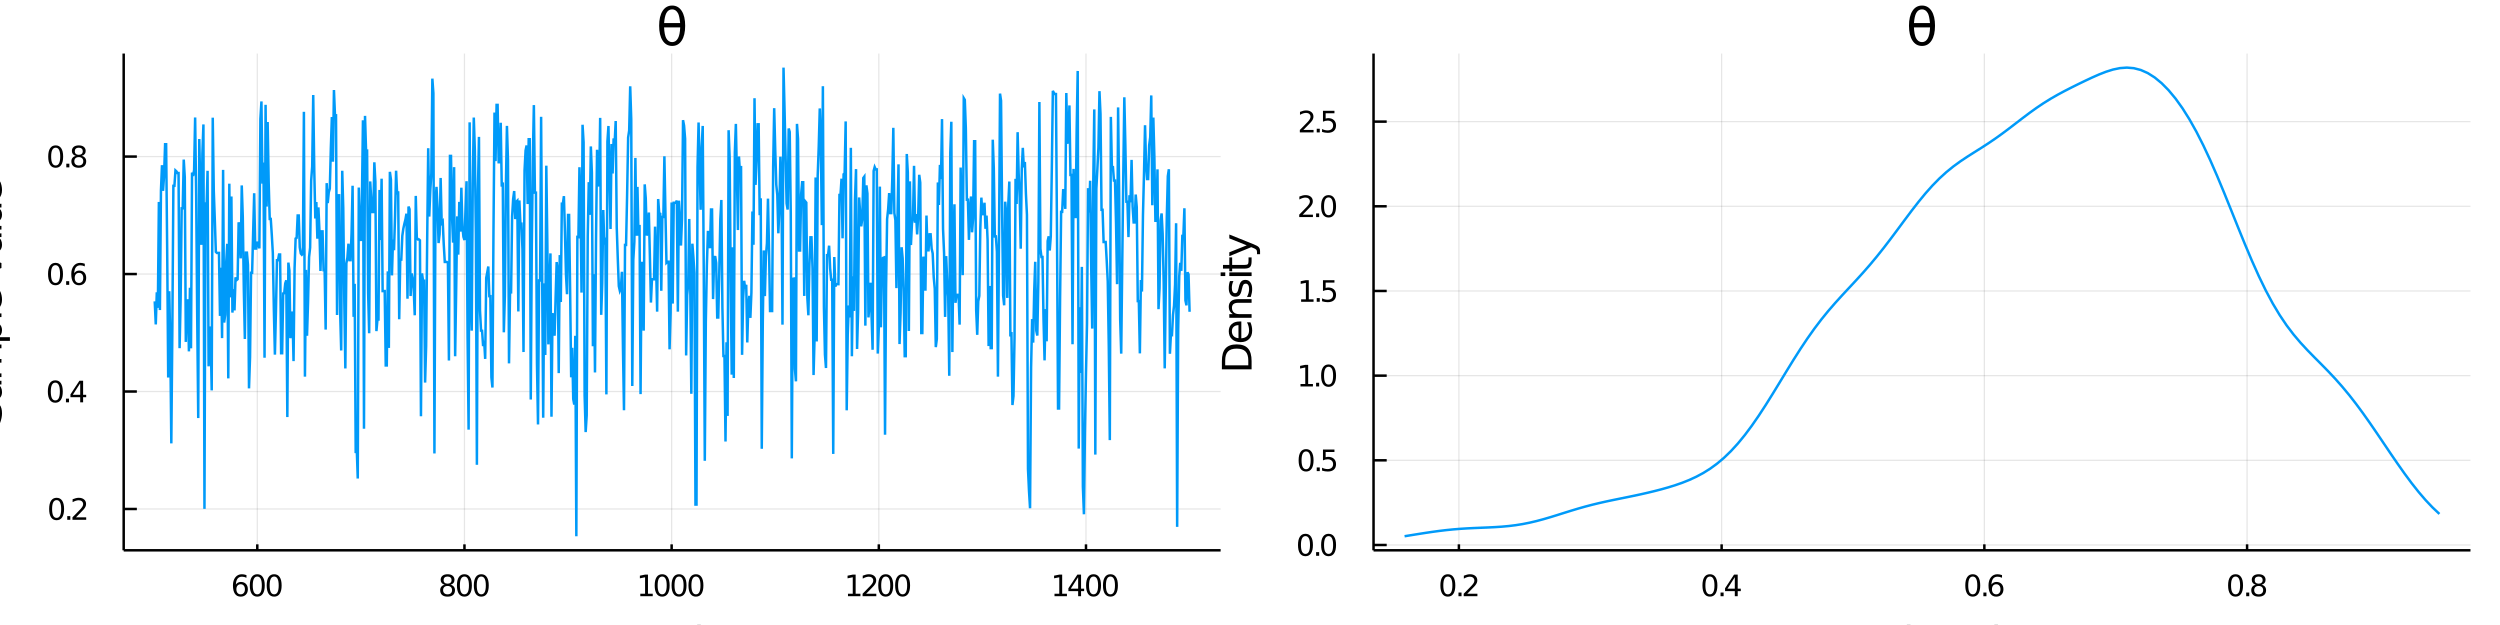 <?xml version="1.0" encoding="utf-8"?>
<svg xmlns="http://www.w3.org/2000/svg" xmlns:xlink="http://www.w3.org/1999/xlink" width="250" height="62.5" viewBox="0 0 1000 250">
<rect x="0" y="0" width="1000" height="250" fill="#333333" stroke="none"/>
<defs>
  <clipPath id="clip340">
    <rect x="0" y="0" width="1000" height="250"/>
  </clipPath>
</defs>
<path clip-path="url(#clip340)" d="
M0 250 L1000 250 L1000 0 L0 0  Z
  " fill="#ffffff" fill-rule="evenodd" fill-opacity="1"/>
<defs>
  <clipPath id="clip341">
    <rect x="200" y="0" width="701" height="250"/>
  </clipPath>
</defs>
<path clip-path="url(#clip340)" d="
M49.476 220.12 L488.25 220.12 L488.25 21.418 L49.476 21.418  Z
  " fill="#ffffff" fill-rule="evenodd" fill-opacity="1"/>
<defs>
  <clipPath id="clip342">
    <rect x="49" y="21" width="440" height="200"/>
  </clipPath>
</defs>
<polyline clip-path="url(#clip342)" style="stroke:#000000; stroke-width:0.5; stroke-opacity:0.1; fill:none" points="
  102.915,220.12 102.915,21.418 
  "/>
<polyline clip-path="url(#clip342)" style="stroke:#000000; stroke-width:0.5; stroke-opacity:0.1; fill:none" points="
  185.785,220.12 185.785,21.418 
  "/>
<polyline clip-path="url(#clip342)" style="stroke:#000000; stroke-width:0.5; stroke-opacity:0.1; fill:none" points="
  268.655,220.12 268.655,21.418 
  "/>
<polyline clip-path="url(#clip342)" style="stroke:#000000; stroke-width:0.5; stroke-opacity:0.1; fill:none" points="
  351.526,220.12 351.526,21.418 
  "/>
<polyline clip-path="url(#clip342)" style="stroke:#000000; stroke-width:0.5; stroke-opacity:0.1; fill:none" points="
  434.396,220.12 434.396,21.418 
  "/>
<polyline clip-path="url(#clip340)" style="stroke:#000000; stroke-width:1; stroke-opacity:1; fill:none" points="
  49.476,220.12 488.25,220.12 
  "/>
<polyline clip-path="url(#clip340)" style="stroke:#000000; stroke-width:1; stroke-opacity:1; fill:none" points="
  102.915,220.12 102.915,217.736 
  "/>
<polyline clip-path="url(#clip340)" style="stroke:#000000; stroke-width:1; stroke-opacity:1; fill:none" points="
  185.785,220.12 185.785,217.736 
  "/>
<polyline clip-path="url(#clip340)" style="stroke:#000000; stroke-width:1; stroke-opacity:1; fill:none" points="
  268.655,220.12 268.655,217.736 
  "/>
<polyline clip-path="url(#clip340)" style="stroke:#000000; stroke-width:1; stroke-opacity:1; fill:none" points="
  351.526,220.12 351.526,217.736 
  "/>
<polyline clip-path="url(#clip340)" style="stroke:#000000; stroke-width:1; stroke-opacity:1; fill:none" points="
  434.396,220.12 434.396,217.736 
  "/>
<path clip-path="url(#clip340)" d="M 0 0 M96.262 233.702 Q95.475 233.702 95.013 234.24 Q94.555 234.778 94.555 235.716 Q94.555 236.648 95.013 237.192 Q95.475 237.73 96.262 237.73 Q97.049 237.73 97.507 237.192 Q97.97 236.648 97.97 235.716 Q97.97 234.778 97.507 234.24 Q97.049 233.702 96.262 233.702 M98.583 230.039 L98.583 231.104 Q98.143 230.895 97.692 230.785 Q97.246 230.676 96.806 230.676 Q95.649 230.676 95.036 231.457 Q94.428 232.238 94.341 233.818 Q94.683 233.314 95.198 233.048 Q95.713 232.776 96.332 232.776 Q97.634 232.776 98.386 233.569 Q99.144 234.356 99.144 235.716 Q99.144 237.047 98.357 237.851 Q97.57 238.656 96.262 238.656 Q94.764 238.656 93.971 237.51 Q93.178 236.358 93.178 234.177 Q93.178 232.128 94.15 230.913 Q95.122 229.692 96.76 229.692 Q97.2 229.692 97.645 229.779 Q98.097 229.865 98.583 230.039 Z" fill="#000000" fill-rule="evenodd" fill-opacity="1" /><path clip-path="url(#clip340)" d="M 0 0 M102.912 230.618 Q102.009 230.618 101.552 231.509 Q101.1 232.394 101.1 234.177 Q101.1 235.953 101.552 236.844 Q102.009 237.73 102.912 237.73 Q103.82 237.73 104.272 236.844 Q104.729 235.953 104.729 234.177 Q104.729 232.394 104.272 231.509 Q103.82 230.618 102.912 230.618 M102.912 229.692 Q104.364 229.692 105.128 230.843 Q105.898 231.989 105.898 234.177 Q105.898 236.358 105.128 237.51 Q104.364 238.656 102.912 238.656 Q101.459 238.656 100.69 237.51 Q99.926 236.358 99.926 234.177 Q99.926 231.989 100.69 230.843 Q101.459 229.692 102.912 229.692 Z" fill="#000000" fill-rule="evenodd" fill-opacity="1" /><path clip-path="url(#clip340)" d="M 0 0 M109.665 230.618 Q108.762 230.618 108.305 231.509 Q107.854 232.394 107.854 234.177 Q107.854 235.953 108.305 236.844 Q108.762 237.73 109.665 237.73 Q110.574 237.73 111.025 236.844 Q111.482 235.953 111.482 234.177 Q111.482 232.394 111.025 231.509 Q110.574 230.618 109.665 230.618 M109.665 229.692 Q111.118 229.692 111.882 230.843 Q112.651 231.989 112.651 234.177 Q112.651 236.358 111.882 237.51 Q111.118 238.656 109.665 238.656 Q108.213 238.656 107.443 237.51 Q106.679 236.358 106.679 234.177 Q106.679 231.989 107.443 230.843 Q108.213 229.692 109.665 229.692 Z" fill="#000000" fill-rule="evenodd" fill-opacity="1" /><path clip-path="url(#clip340)" d="M 0 0 M179.032 234.385 Q178.198 234.385 177.718 234.831 Q177.243 235.276 177.243 236.057 Q177.243 236.839 177.718 237.284 Q178.198 237.73 179.032 237.73 Q179.865 237.73 180.345 237.284 Q180.826 236.833 180.826 236.057 Q180.826 235.276 180.345 234.831 Q179.871 234.385 179.032 234.385 M177.863 233.887 Q177.11 233.702 176.688 233.187 Q176.271 232.672 176.271 231.931 Q176.271 230.895 177.006 230.294 Q177.747 229.692 179.032 229.692 Q180.322 229.692 181.057 230.294 Q181.792 230.895 181.792 231.931 Q181.792 232.672 181.37 233.187 Q180.953 233.702 180.206 233.887 Q181.051 234.084 181.52 234.657 Q181.995 235.23 181.995 236.057 Q181.995 237.313 181.225 237.984 Q180.461 238.656 179.032 238.656 Q177.602 238.656 176.833 237.984 Q176.069 237.313 176.069 236.057 Q176.069 235.23 176.543 234.657 Q177.018 234.084 177.863 233.887 M177.434 232.041 Q177.434 232.713 177.851 233.089 Q178.274 233.465 179.032 233.465 Q179.784 233.465 180.206 233.089 Q180.635 232.713 180.635 232.041 Q180.635 231.37 180.206 230.994 Q179.784 230.618 179.032 230.618 Q178.274 230.618 177.851 230.994 Q177.434 231.37 177.434 232.041 Z" fill="#000000" fill-rule="evenodd" fill-opacity="1" /><path clip-path="url(#clip340)" d="M 0 0 M185.762 230.618 Q184.859 230.618 184.402 231.509 Q183.951 232.394 183.951 234.177 Q183.951 235.953 184.402 236.844 Q184.859 237.73 185.762 237.73 Q186.67 237.73 187.122 236.844 Q187.579 235.953 187.579 234.177 Q187.579 232.394 187.122 231.509 Q186.67 230.618 185.762 230.618 M185.762 229.692 Q187.214 229.692 187.978 230.843 Q188.748 231.989 188.748 234.177 Q188.748 236.358 187.978 237.51 Q187.214 238.656 185.762 238.656 Q184.309 238.656 183.54 237.51 Q182.776 236.358 182.776 234.177 Q182.776 231.989 183.54 230.843 Q184.309 229.692 185.762 229.692 Z" fill="#000000" fill-rule="evenodd" fill-opacity="1" /><path clip-path="url(#clip340)" d="M 0 0 M192.515 230.618 Q191.613 230.618 191.155 231.509 Q190.704 232.394 190.704 234.177 Q190.704 235.953 191.155 236.844 Q191.613 237.73 192.515 237.73 Q193.424 237.73 193.875 236.844 Q194.332 235.953 194.332 234.177 Q194.332 232.394 193.875 231.509 Q193.424 230.618 192.515 230.618 M192.515 229.692 Q193.968 229.692 194.732 230.843 Q195.501 231.989 195.501 234.177 Q195.501 236.358 194.732 237.51 Q193.968 238.656 192.515 238.656 Q191.063 238.656 190.293 237.51 Q189.529 236.358 189.529 234.177 Q189.529 231.989 190.293 230.843 Q191.063 229.692 192.515 229.692 Z" fill="#000000" fill-rule="evenodd" fill-opacity="1" /><path clip-path="url(#clip340)" d="M 0 0 M256.121 237.504 L258.031 237.504 L258.031 230.913 L255.953 231.329 L255.953 230.265 L258.019 229.848 L259.188 229.848 L259.188 237.504 L261.098 237.504 L261.098 238.488 L256.121 238.488 L256.121 237.504 Z" fill="#000000" fill-rule="evenodd" fill-opacity="1" /><path clip-path="url(#clip340)" d="M 0 0 M264.865 230.618 Q263.962 230.618 263.505 231.509 Q263.054 232.394 263.054 234.177 Q263.054 235.953 263.505 236.844 Q263.962 237.73 264.865 237.73 Q265.774 237.73 266.225 236.844 Q266.682 235.953 266.682 234.177 Q266.682 232.394 266.225 231.509 Q265.774 230.618 264.865 230.618 M264.865 229.692 Q266.318 229.692 267.081 230.843 Q267.851 231.989 267.851 234.177 Q267.851 236.358 267.081 237.51 Q266.318 238.656 264.865 238.656 Q263.412 238.656 262.643 237.51 Q261.879 236.358 261.879 234.177 Q261.879 231.989 262.643 230.843 Q263.412 229.692 264.865 229.692 Z" fill="#000000" fill-rule="evenodd" fill-opacity="1" /><path clip-path="url(#clip340)" d="M 0 0 M271.618 230.618 Q270.716 230.618 270.258 231.509 Q269.807 232.394 269.807 234.177 Q269.807 235.953 270.258 236.844 Q270.716 237.73 271.618 237.73 Q272.527 237.73 272.978 236.844 Q273.436 235.953 273.436 234.177 Q273.436 232.394 272.978 231.509 Q272.527 230.618 271.618 230.618 M271.618 229.692 Q273.071 229.692 273.835 230.843 Q274.605 231.989 274.605 234.177 Q274.605 236.358 273.835 237.51 Q273.071 238.656 271.618 238.656 Q270.166 238.656 269.396 237.51 Q268.632 236.358 268.632 234.177 Q268.632 231.989 269.396 230.843 Q270.166 229.692 271.618 229.692 Z" fill="#000000" fill-rule="evenodd" fill-opacity="1" /><path clip-path="url(#clip340)" d="M 0 0 M278.372 230.618 Q277.469 230.618 277.012 231.509 Q276.561 232.394 276.561 234.177 Q276.561 235.953 277.012 236.844 Q277.469 237.73 278.372 237.73 Q279.28 237.73 279.732 236.844 Q280.189 235.953 280.189 234.177 Q280.189 232.394 279.732 231.509 Q279.28 230.618 278.372 230.618 M278.372 229.692 Q279.824 229.692 280.588 230.843 Q281.358 231.989 281.358 234.177 Q281.358 236.358 280.588 237.51 Q279.824 238.656 278.372 238.656 Q276.919 238.656 276.15 237.51 Q275.386 236.358 275.386 234.177 Q275.386 231.989 276.15 230.843 Q276.919 229.692 278.372 229.692 Z" fill="#000000" fill-rule="evenodd" fill-opacity="1" /><path clip-path="url(#clip340)" d="M 0 0 M339.191 237.504 L341.101 237.504 L341.101 230.913 L339.023 231.329 L339.023 230.265 L341.089 229.848 L342.258 229.848 L342.258 237.504 L344.168 237.504 L344.168 238.488 L339.191 238.488 L339.191 237.504 Z" fill="#000000" fill-rule="evenodd" fill-opacity="1" /><path clip-path="url(#clip340)" d="M 0 0 M346.442 237.504 L350.522 237.504 L350.522 238.488 L345.036 238.488 L345.036 237.504 Q345.701 236.816 346.847 235.658 Q347.999 234.495 348.294 234.159 Q348.855 233.528 349.075 233.094 Q349.301 232.655 349.301 232.232 Q349.301 231.544 348.815 231.11 Q348.334 230.676 347.559 230.676 Q347.009 230.676 346.396 230.866 Q345.788 231.057 345.094 231.445 L345.094 230.265 Q345.8 229.981 346.413 229.836 Q347.027 229.692 347.536 229.692 Q348.878 229.692 349.677 230.363 Q350.476 231.034 350.476 232.157 Q350.476 232.689 350.273 233.17 Q350.076 233.644 349.55 234.292 Q349.405 234.46 348.63 235.265 Q347.854 236.063 346.442 237.504 Z" fill="#000000" fill-rule="evenodd" fill-opacity="1" /><path clip-path="url(#clip340)" d="M 0 0 M354.289 230.618 Q353.386 230.618 352.929 231.509 Q352.478 232.394 352.478 234.177 Q352.478 235.953 352.929 236.844 Q353.386 237.73 354.289 237.73 Q355.198 237.73 355.649 236.844 Q356.106 235.953 356.106 234.177 Q356.106 232.394 355.649 231.509 Q355.198 230.618 354.289 230.618 M354.289 229.692 Q355.742 229.692 356.506 230.843 Q357.275 231.989 357.275 234.177 Q357.275 236.358 356.506 237.51 Q355.742 238.656 354.289 238.656 Q352.837 238.656 352.067 237.51 Q351.303 236.358 351.303 234.177 Q351.303 231.989 352.067 230.843 Q352.837 229.692 354.289 229.692 Z" fill="#000000" fill-rule="evenodd" fill-opacity="1" /><path clip-path="url(#clip340)" d="M 0 0 M361.043 230.618 Q360.14 230.618 359.683 231.509 Q359.231 232.394 359.231 234.177 Q359.231 235.953 359.683 236.844 Q360.14 237.73 361.043 237.73 Q361.951 237.73 362.403 236.844 Q362.86 235.953 362.86 234.177 Q362.86 232.394 362.403 231.509 Q361.951 230.618 361.043 230.618 M361.043 229.692 Q362.495 229.692 363.259 230.843 Q364.029 231.989 364.029 234.177 Q364.029 236.358 363.259 237.51 Q362.495 238.656 361.043 238.656 Q359.59 238.656 358.82 237.51 Q358.057 236.358 358.057 234.177 Q358.057 231.989 358.82 230.843 Q359.59 229.692 361.043 229.692 Z" fill="#000000" fill-rule="evenodd" fill-opacity="1" /><path clip-path="url(#clip340)" d="M 0 0 M421.801 237.504 L423.711 237.504 L423.711 230.913 L421.633 231.329 L421.633 230.265 L423.699 229.848 L424.868 229.848 L424.868 237.504 L426.778 237.504 L426.778 238.488 L421.801 238.488 L421.801 237.504 Z" fill="#000000" fill-rule="evenodd" fill-opacity="1" /><path clip-path="url(#clip340)" d="M 0 0 M431.257 230.866 L428.306 235.479 L431.257 235.479 L431.257 230.866 M430.95 229.848 L432.42 229.848 L432.42 235.479 L433.653 235.479 L433.653 236.451 L432.42 236.451 L432.42 238.488 L431.257 238.488 L431.257 236.451 L427.356 236.451 L427.356 235.322 L430.95 229.848 Z" fill="#000000" fill-rule="evenodd" fill-opacity="1" /><path clip-path="url(#clip340)" d="M 0 0 M437.42 230.618 Q436.517 230.618 436.06 231.509 Q435.609 232.394 435.609 234.177 Q435.609 235.953 436.06 236.844 Q436.517 237.73 437.42 237.73 Q438.329 237.73 438.78 236.844 Q439.237 235.953 439.237 234.177 Q439.237 232.394 438.78 231.509 Q438.329 230.618 437.42 230.618 M437.42 229.692 Q438.873 229.692 439.637 230.843 Q440.406 231.989 440.406 234.177 Q440.406 236.358 439.637 237.51 Q438.873 238.656 437.42 238.656 Q435.968 238.656 435.198 237.51 Q434.434 236.358 434.434 234.177 Q434.434 231.989 435.198 230.843 Q435.968 229.692 437.42 229.692 Z" fill="#000000" fill-rule="evenodd" fill-opacity="1" /><path clip-path="url(#clip340)" d="M 0 0 M444.174 230.618 Q443.271 230.618 442.814 231.509 Q442.362 232.394 442.362 234.177 Q442.362 235.953 442.814 236.844 Q443.271 237.73 444.174 237.73 Q445.082 237.73 445.533 236.844 Q445.991 235.953 445.991 234.177 Q445.991 232.394 445.533 231.509 Q445.082 230.618 444.174 230.618 M444.174 229.692 Q445.626 229.692 446.39 230.843 Q447.16 231.989 447.16 234.177 Q447.16 236.358 446.39 237.51 Q445.626 238.656 444.174 238.656 Q442.721 238.656 441.951 237.51 Q441.187 236.358 441.187 234.177 Q441.187 231.989 441.951 230.843 Q442.721 229.692 444.174 229.692 Z" fill="#000000" fill-rule="evenodd" fill-opacity="1" /><path clip-path="url(#clip340)" d="M 0 0 M239.366 250.456 L240.973 250.456 L240.973 262.336 L239.366 262.336 L239.366 250.456 Z" fill="#000000" fill-rule="evenodd" fill-opacity="1" /><path clip-path="url(#clip340)" d="M 0 0 M243.957 250.894 L243.957 253.424 L246.973 253.424 L246.973 254.562 L243.957 254.562 L243.957 259.4 Q243.957 260.49 244.251 260.8 Q244.554 261.111 245.469 261.111 L246.973 261.111 L246.973 262.336 L245.469 262.336 Q243.774 262.336 243.129 261.707 Q242.485 261.071 242.485 259.4 L242.485 254.562 L241.411 254.562 L241.411 253.424 L242.485 253.424 L242.485 250.894 L243.957 250.894 Z" fill="#000000" fill-rule="evenodd" fill-opacity="1" /><path clip-path="url(#clip340)" d="M 0 0 M256.131 257.514 L256.131 258.23 L249.4 258.23 Q249.495 259.742 250.307 260.538 Q251.126 261.325 252.582 261.325 Q253.426 261.325 254.214 261.119 Q255.009 260.912 255.789 260.498 L255.789 261.882 Q255.001 262.217 254.174 262.392 Q253.346 262.567 252.495 262.567 Q250.362 262.567 249.113 261.325 Q247.872 260.084 247.872 257.967 Q247.872 255.779 249.049 254.498 Q250.235 253.209 252.24 253.209 Q254.039 253.209 255.081 254.371 Q256.131 255.525 256.131 257.514 M254.667 257.084 Q254.651 255.883 253.991 255.167 Q253.338 254.45 252.256 254.45 Q251.031 254.45 250.291 255.143 Q249.559 255.835 249.447 257.092 L254.667 257.084 Z" fill="#000000" fill-rule="evenodd" fill-opacity="1" /><path clip-path="url(#clip340)" d="M 0 0 M262.831 254.793 Q262.584 254.649 262.29 254.586 Q262.004 254.514 261.654 254.514 Q260.412 254.514 259.744 255.326 Q259.083 256.129 259.083 257.641 L259.083 262.336 L257.611 262.336 L257.611 253.424 L259.083 253.424 L259.083 254.809 Q259.545 253.997 260.285 253.607 Q261.025 253.209 262.083 253.209 Q262.234 253.209 262.417 253.233 Q262.6 253.249 262.823 253.289 L262.831 254.793 Z" fill="#000000" fill-rule="evenodd" fill-opacity="1" /><path clip-path="url(#clip340)" d="M 0 0 M268.417 257.856 Q266.643 257.856 265.958 258.262 Q265.274 258.668 265.274 259.646 Q265.274 260.426 265.783 260.888 Q266.3 261.341 267.184 261.341 Q268.401 261.341 269.133 260.482 Q269.873 259.615 269.873 258.182 L269.873 257.856 L268.417 257.856 M271.337 257.251 L271.337 262.336 L269.873 262.336 L269.873 260.983 Q269.372 261.795 268.624 262.185 Q267.876 262.567 266.794 262.567 Q265.425 262.567 264.614 261.803 Q263.81 261.031 263.81 259.742 Q263.81 258.238 264.812 257.474 Q265.823 256.71 267.82 256.71 L269.873 256.71 L269.873 256.567 Q269.873 255.556 269.205 255.007 Q268.544 254.45 267.343 254.45 Q266.579 254.45 265.855 254.633 Q265.131 254.816 264.462 255.182 L264.462 253.83 Q265.266 253.519 266.022 253.368 Q266.778 253.209 267.494 253.209 Q269.428 253.209 270.382 254.212 Q271.337 255.214 271.337 257.251 Z" fill="#000000" fill-rule="evenodd" fill-opacity="1" /><path clip-path="url(#clip340)" d="M 0 0 M274.321 250.894 L274.321 253.424 L277.337 253.424 L277.337 254.562 L274.321 254.562 L274.321 259.4 Q274.321 260.49 274.616 260.8 Q274.918 261.111 275.833 261.111 L277.337 261.111 L277.337 262.336 L275.833 262.336 Q274.138 262.336 273.494 261.707 Q272.849 261.071 272.849 259.4 L272.849 254.562 L271.775 254.562 L271.775 253.424 L272.849 253.424 L272.849 250.894 L274.321 250.894 Z" fill="#000000" fill-rule="evenodd" fill-opacity="1" /><path clip-path="url(#clip340)" d="M 0 0 M278.873 253.424 L280.337 253.424 L280.337 262.336 L278.873 262.336 L278.873 253.424 M278.873 249.955 L280.337 249.955 L280.337 251.809 L278.873 251.809 L278.873 249.955 Z" fill="#000000" fill-rule="evenodd" fill-opacity="1" /><path clip-path="url(#clip340)" d="M 0 0 M285.326 254.45 Q284.148 254.45 283.464 255.373 Q282.78 256.289 282.78 257.888 Q282.78 259.487 283.456 260.41 Q284.14 261.325 285.326 261.325 Q286.496 261.325 287.18 260.402 Q287.864 259.479 287.864 257.888 Q287.864 256.304 287.18 255.381 Q286.496 254.45 285.326 254.45 M285.326 253.209 Q287.236 253.209 288.326 254.45 Q289.416 255.692 289.416 257.888 Q289.416 260.076 288.326 261.325 Q287.236 262.567 285.326 262.567 Q283.408 262.567 282.318 261.325 Q281.236 260.076 281.236 257.888 Q281.236 255.692 282.318 254.45 Q283.408 253.209 285.326 253.209 Z" fill="#000000" fill-rule="evenodd" fill-opacity="1" /><path clip-path="url(#clip340)" d="M 0 0 M298.36 256.957 L298.36 262.336 L296.896 262.336 L296.896 257.005 Q296.896 255.739 296.402 255.111 Q295.909 254.482 294.922 254.482 Q293.737 254.482 293.052 255.238 Q292.368 255.994 292.368 257.299 L292.368 262.336 L290.896 262.336 L290.896 253.424 L292.368 253.424 L292.368 254.809 Q292.893 254.005 293.601 253.607 Q294.318 253.209 295.249 253.209 Q296.784 253.209 297.572 254.164 Q298.36 255.111 298.36 256.957 Z" fill="#000000" fill-rule="evenodd" fill-opacity="1" /><polyline clip-path="url(#clip342)" style="stroke:#000000; stroke-width:0.5; stroke-opacity:0.1; fill:none" points="
  49.476,203.596 488.25,203.596 
  "/>
<polyline clip-path="url(#clip342)" style="stroke:#000000; stroke-width:0.5; stroke-opacity:0.1; fill:none" points="
  49.476,156.607 488.25,156.607 
  "/>
<polyline clip-path="url(#clip342)" style="stroke:#000000; stroke-width:0.5; stroke-opacity:0.1; fill:none" points="
  49.476,109.617 488.25,109.617 
  "/>
<polyline clip-path="url(#clip342)" style="stroke:#000000; stroke-width:0.5; stroke-opacity:0.1; fill:none" points="
  49.476,62.628 488.25,62.628 
  "/>
<polyline clip-path="url(#clip340)" style="stroke:#000000; stroke-width:1; stroke-opacity:1; fill:none" points="
  49.476,220.12 49.476,21.418 
  "/>
<polyline clip-path="url(#clip340)" style="stroke:#000000; stroke-width:1; stroke-opacity:1; fill:none" points="
  49.476,203.596 54.741,203.596 
  "/>
<polyline clip-path="url(#clip340)" style="stroke:#000000; stroke-width:1; stroke-opacity:1; fill:none" points="
  49.476,156.607 54.741,156.607 
  "/>
<polyline clip-path="url(#clip340)" style="stroke:#000000; stroke-width:1; stroke-opacity:1; fill:none" points="
  49.476,109.617 54.741,109.617 
  "/>
<polyline clip-path="url(#clip340)" style="stroke:#000000; stroke-width:1; stroke-opacity:1; fill:none" points="
  49.476,62.628 54.741,62.628 
  "/>
<path clip-path="url(#clip340)" d="M 0 0 M22.647 200.046 Q21.744 200.046 21.287 200.937 Q20.836 201.823 20.836 203.605 Q20.836 205.382 21.287 206.273 Q21.744 207.158 22.647 207.158 Q23.555 207.158 24.007 206.273 Q24.464 205.382 24.464 203.605 Q24.464 201.823 24.007 200.937 Q23.555 200.046 22.647 200.046 M22.647 199.12 Q24.099 199.12 24.863 200.272 Q25.633 201.418 25.633 203.605 Q25.633 205.787 24.863 206.938 Q24.099 208.084 22.647 208.084 Q21.194 208.084 20.425 206.938 Q19.661 205.787 19.661 203.605 Q19.661 201.418 20.425 200.272 Q21.194 199.12 22.647 199.12 Z" fill="#000000" fill-rule="evenodd" fill-opacity="1" /><path clip-path="url(#clip340)" d="M 0 0 M26.9 206.447 L28.122 206.447 L28.122 207.916 L26.9 207.916 L26.9 206.447 Z" fill="#000000" fill-rule="evenodd" fill-opacity="1" /><path clip-path="url(#clip340)" d="M 0 0 M30.396 206.933 L34.476 206.933 L34.476 207.916 L28.989 207.916 L28.989 206.933 Q29.655 206.244 30.801 205.087 Q31.953 203.923 32.248 203.588 Q32.809 202.957 33.029 202.523 Q33.255 202.083 33.255 201.661 Q33.255 200.972 32.768 200.538 Q32.288 200.104 31.513 200.104 Q30.963 200.104 30.349 200.295 Q29.742 200.486 29.047 200.874 L29.047 199.693 Q29.753 199.41 30.367 199.265 Q30.98 199.12 31.489 199.12 Q32.832 199.12 33.631 199.791 Q34.429 200.463 34.429 201.585 Q34.429 202.118 34.227 202.598 Q34.03 203.073 33.503 203.721 Q33.359 203.889 32.583 204.693 Q31.808 205.492 30.396 206.933 Z" fill="#000000" fill-rule="evenodd" fill-opacity="1" /><path clip-path="url(#clip340)" d="M 0 0 M22.126 153.057 Q21.223 153.057 20.766 153.948 Q20.315 154.833 20.315 156.616 Q20.315 158.392 20.766 159.283 Q21.223 160.169 22.126 160.169 Q23.035 160.169 23.486 159.283 Q23.943 158.392 23.943 156.616 Q23.943 154.833 23.486 153.948 Q23.035 153.057 22.126 153.057 M22.126 152.131 Q23.579 152.131 24.343 153.282 Q25.112 154.428 25.112 156.616 Q25.112 158.797 24.343 159.949 Q23.579 161.095 22.126 161.095 Q20.674 161.095 19.904 159.949 Q19.14 158.797 19.14 156.616 Q19.14 154.428 19.904 153.282 Q20.674 152.131 22.126 152.131 Z" fill="#000000" fill-rule="evenodd" fill-opacity="1" /><path clip-path="url(#clip340)" d="M 0 0 M26.38 159.457 L27.601 159.457 L27.601 160.927 L26.38 160.927 L26.38 159.457 Z" fill="#000000" fill-rule="evenodd" fill-opacity="1" /><path clip-path="url(#clip340)" d="M 0 0 M32.08 153.305 L29.128 157.918 L32.08 157.918 L32.08 153.305 M31.773 152.287 L33.243 152.287 L33.243 157.918 L34.476 157.918 L34.476 158.89 L33.243 158.89 L33.243 160.927 L32.08 160.927 L32.08 158.89 L28.179 158.89 L28.179 157.761 L31.773 152.287 Z" fill="#000000" fill-rule="evenodd" fill-opacity="1" /><path clip-path="url(#clip340)" d="M 0 0 M22.207 106.067 Q21.304 106.067 20.847 106.958 Q20.396 107.844 20.396 109.626 Q20.396 111.403 20.847 112.294 Q21.304 113.179 22.207 113.179 Q23.116 113.179 23.567 112.294 Q24.024 111.403 24.024 109.626 Q24.024 107.844 23.567 106.958 Q23.116 106.067 22.207 106.067 M22.207 105.141 Q23.66 105.141 24.424 106.293 Q25.193 107.439 25.193 109.626 Q25.193 111.808 24.424 112.959 Q23.66 114.105 22.207 114.105 Q20.755 114.105 19.985 112.959 Q19.221 111.808 19.221 109.626 Q19.221 107.439 19.985 106.293 Q20.755 105.141 22.207 105.141 Z" fill="#000000" fill-rule="evenodd" fill-opacity="1" /><path clip-path="url(#clip340)" d="M 0 0 M26.461 112.468 L27.682 112.468 L27.682 113.937 L26.461 113.937 L26.461 112.468 Z" fill="#000000" fill-rule="evenodd" fill-opacity="1" /><path clip-path="url(#clip340)" d="M 0 0 M31.594 109.152 Q30.807 109.152 30.344 109.69 Q29.887 110.228 29.887 111.165 Q29.887 112.097 30.344 112.641 Q30.807 113.179 31.594 113.179 Q32.381 113.179 32.838 112.641 Q33.301 112.097 33.301 111.165 Q33.301 110.228 32.838 109.69 Q32.381 109.152 31.594 109.152 M33.914 105.488 L33.914 106.553 Q33.474 106.345 33.023 106.235 Q32.578 106.125 32.138 106.125 Q30.98 106.125 30.367 106.906 Q29.759 107.687 29.672 109.267 Q30.014 108.764 30.529 108.498 Q31.044 108.226 31.663 108.226 Q32.965 108.226 33.718 109.019 Q34.476 109.806 34.476 111.165 Q34.476 112.496 33.689 113.301 Q32.901 114.105 31.594 114.105 Q30.095 114.105 29.302 112.959 Q28.509 111.808 28.509 109.626 Q28.509 107.578 29.481 106.362 Q30.454 105.141 32.091 105.141 Q32.531 105.141 32.977 105.228 Q33.428 105.315 33.914 105.488 Z" fill="#000000" fill-rule="evenodd" fill-opacity="1" /><path clip-path="url(#clip340)" d="M 0 0 M22.271 59.078 Q21.368 59.078 20.911 59.969 Q20.459 60.854 20.459 62.637 Q20.459 64.413 20.911 65.305 Q21.368 66.19 22.271 66.19 Q23.179 66.19 23.631 65.305 Q24.088 64.413 24.088 62.637 Q24.088 60.854 23.631 59.969 Q23.179 59.078 22.271 59.078 M22.271 58.152 Q23.723 58.152 24.487 59.303 Q25.257 60.449 25.257 62.637 Q25.257 64.818 24.487 65.97 Q23.723 67.116 22.271 67.116 Q20.818 67.116 20.049 65.97 Q19.285 64.818 19.285 62.637 Q19.285 60.449 20.049 59.303 Q20.818 58.152 22.271 58.152 Z" fill="#000000" fill-rule="evenodd" fill-opacity="1" /><path clip-path="url(#clip340)" d="M 0 0 M26.524 65.478 L27.745 65.478 L27.745 66.948 L26.524 66.948 L26.524 65.478 Z" fill="#000000" fill-rule="evenodd" fill-opacity="1" /><path clip-path="url(#clip340)" d="M 0 0 M31.513 62.845 Q30.679 62.845 30.199 63.291 Q29.724 63.736 29.724 64.517 Q29.724 65.299 30.199 65.744 Q30.679 66.19 31.513 66.19 Q32.346 66.19 32.826 65.744 Q33.307 65.293 33.307 64.517 Q33.307 63.736 32.826 63.291 Q32.352 62.845 31.513 62.845 M30.344 62.347 Q29.591 62.162 29.169 61.647 Q28.752 61.132 28.752 60.391 Q28.752 59.355 29.487 58.754 Q30.228 58.152 31.513 58.152 Q32.803 58.152 33.538 58.754 Q34.273 59.355 34.273 60.391 Q34.273 61.132 33.851 61.647 Q33.434 62.162 32.687 62.347 Q33.532 62.544 34.001 63.117 Q34.476 63.69 34.476 64.517 Q34.476 65.773 33.706 66.445 Q32.942 67.116 31.513 67.116 Q30.083 67.116 29.314 66.445 Q28.55 65.773 28.55 64.517 Q28.55 63.69 29.024 63.117 Q29.499 62.544 30.344 62.347 M29.915 60.501 Q29.915 61.172 30.332 61.549 Q30.755 61.925 31.513 61.925 Q32.265 61.925 32.687 61.549 Q33.116 61.172 33.116 60.501 Q33.116 59.83 32.687 59.454 Q32.265 59.078 31.513 59.078 Q30.755 59.078 30.332 59.454 Q29.915 59.83 29.915 60.501 Z" fill="#000000" fill-rule="evenodd" fill-opacity="1" /><path clip-path="url(#clip340)" d="M 0 0 M-10.914 161.533 L-9.347 161.533 Q-9.784 162.448 -9.999 163.26 Q-10.214 164.072 -10.214 164.828 Q-10.214 166.141 -9.705 166.857 Q-9.195 167.565 -8.256 167.565 Q-7.469 167.565 -7.063 167.095 Q-6.665 166.618 -6.418 165.297 L-6.219 164.326 Q-5.877 162.528 -5.01 161.677 Q-4.151 160.817 -2.702 160.817 Q-0.976 160.817 -0.084 161.979 Q0.807 163.133 0.807 165.369 Q0.807 166.212 0.616 167.167 Q0.425 168.114 0.051 169.132 L-1.604 169.132 Q-1.055 168.154 -0.777 167.215 Q-0.498 166.276 -0.498 165.369 Q-0.498 163.992 -1.039 163.244 Q-1.58 162.496 -2.583 162.496 Q-3.458 162.496 -3.952 163.037 Q-4.445 163.57 -4.692 164.796 L-4.883 165.775 Q-5.241 167.573 -6.005 168.377 Q-6.768 169.18 -8.129 169.18 Q-9.705 169.18 -10.612 168.074 Q-11.519 166.96 -11.519 165.011 Q-11.519 164.175 -11.368 163.308 Q-11.216 162.441 -10.914 161.533 Z" fill="#000000" fill-rule="evenodd" fill-opacity="1" /><path clip-path="url(#clip340)" d="M 0 0 M-3.904 155.231 Q-3.904 157.006 -3.498 157.69 Q-3.092 158.374 -2.113 158.374 Q-1.334 158.374 -0.872 157.865 Q-0.419 157.348 -0.419 156.465 Q-0.419 155.247 -1.278 154.515 Q-2.145 153.775 -3.578 153.775 L-3.904 153.775 L-3.904 155.231 M-4.509 152.311 L0.576 152.311 L0.576 153.775 L-0.777 153.775 Q0.035 154.276 0.425 155.024 Q0.807 155.772 0.807 156.855 Q0.807 158.223 0.043 159.035 Q-0.729 159.839 -2.018 159.839 Q-3.522 159.839 -4.286 158.836 Q-5.05 157.825 -5.05 155.828 L-5.05 153.775 L-5.193 153.775 Q-6.203 153.775 -6.752 154.444 Q-7.309 155.104 -7.309 156.306 Q-7.309 157.069 -7.126 157.794 Q-6.943 158.518 -6.577 159.186 L-7.93 159.186 Q-8.24 158.382 -8.392 157.626 Q-8.551 156.871 -8.551 156.154 Q-8.551 154.221 -7.548 153.266 Q-6.546 152.311 -4.509 152.311 Z" fill="#000000" fill-rule="evenodd" fill-opacity="1" /><path clip-path="url(#clip340)" d="M 0 0 M-6.625 143.837 Q-7.612 143.288 -8.081 142.524 Q-8.551 141.76 -8.551 140.725 Q-8.551 139.333 -7.572 138.577 Q-6.601 137.821 -4.803 137.821 L0.576 137.821 L0.576 139.293 L-4.755 139.293 Q-6.036 139.293 -6.657 139.747 Q-7.278 140.2 -7.278 141.131 Q-7.278 142.269 -6.522 142.93 Q-5.766 143.59 -4.461 143.59 L0.576 143.59 L0.576 145.062 L-4.755 145.062 Q-6.044 145.062 -6.657 145.516 Q-7.278 145.969 -7.278 146.916 Q-7.278 148.038 -6.514 148.699 Q-5.758 149.359 -4.461 149.359 L0.576 149.359 L0.576 150.831 L-8.336 150.831 L-8.336 149.359 L-6.951 149.359 Q-7.771 148.858 -8.161 148.157 Q-8.551 147.457 -8.551 146.494 Q-8.551 145.524 -8.057 144.847 Q-7.564 144.163 -6.625 143.837 Z" fill="#000000" fill-rule="evenodd" fill-opacity="1" /><path clip-path="url(#clip340)" d="M 0 0 M-0.761 134.869 L3.966 134.869 L3.966 136.341 L-8.336 136.341 L-8.336 134.869 L-6.983 134.869 Q-7.779 134.408 -8.161 133.707 Q-8.551 132.999 -8.551 132.02 Q-8.551 130.397 -7.262 129.387 Q-5.973 128.368 -3.872 128.368 Q-1.771 128.368 -0.482 129.387 Q0.807 130.397 0.807 132.02 Q0.807 132.999 0.425 133.707 Q0.035 134.408 -0.761 134.869 M-3.872 129.888 Q-5.487 129.888 -6.402 130.556 Q-7.325 131.217 -7.325 132.378 Q-7.325 133.54 -6.402 134.209 Q-5.487 134.869 -3.872 134.869 Q-2.257 134.869 -1.334 134.209 Q-0.419 133.54 -0.419 132.378 Q-0.419 131.217 -1.334 130.556 Q-2.257 129.888 -3.872 129.888 Z" fill="#000000" fill-rule="evenodd" fill-opacity="1" /><path clip-path="url(#clip340)" d="M 0 0 M-11.805 126.832 L-11.805 125.368 L0.576 125.368 L0.576 126.832 L-11.805 126.832 Z" fill="#000000" fill-rule="evenodd" fill-opacity="1" /><path clip-path="url(#clip340)" d="M 0 0 M-4.246 116.21 L-3.53 116.21 L-3.53 122.941 Q-2.018 122.846 -1.222 122.034 Q-0.435 121.215 -0.435 119.758 Q-0.435 118.915 -0.641 118.127 Q-0.848 117.332 -1.262 116.552 L0.122 116.552 Q0.457 117.339 0.632 118.167 Q0.807 118.995 0.807 119.846 Q0.807 121.978 -0.435 123.228 Q-1.676 124.469 -3.792 124.469 Q-5.981 124.469 -7.262 123.291 Q-8.551 122.106 -8.551 120.101 Q-8.551 118.302 -7.389 117.26 Q-6.235 116.21 -4.246 116.21 M-4.676 117.674 Q-5.877 117.69 -6.593 118.35 Q-7.309 119.003 -7.309 120.085 Q-7.309 121.31 -6.617 122.05 Q-5.925 122.782 -4.668 122.894 L-4.676 117.674 Z" fill="#000000" fill-rule="evenodd" fill-opacity="1" /><path clip-path="url(#clip340)" d="M 0 0 M-8.336 110.544 L-8.336 108.992 L-0.856 106.207 L-8.336 103.422 L-8.336 101.871 L0.576 105.213 L0.576 107.202 L-8.336 110.544 Z" fill="#000000" fill-rule="evenodd" fill-opacity="1" /><path clip-path="url(#clip340)" d="M 0 0 M-3.904 96.285 Q-3.904 98.059 -3.498 98.744 Q-3.092 99.428 -2.113 99.428 Q-1.334 99.428 -0.872 98.919 Q-0.419 98.401 -0.419 97.518 Q-0.419 96.301 -1.278 95.569 Q-2.145 94.829 -3.578 94.829 L-3.904 94.829 L-3.904 96.285 M-4.509 93.365 L0.576 93.365 L0.576 94.829 L-0.777 94.829 Q0.035 95.33 0.425 96.078 Q0.807 96.826 0.807 97.908 Q0.807 99.277 0.043 100.088 Q-0.729 100.892 -2.018 100.892 Q-3.522 100.892 -4.286 99.889 Q-5.05 98.879 -5.05 96.882 L-5.05 94.829 L-5.193 94.829 Q-6.203 94.829 -6.752 95.497 Q-7.309 96.158 -7.309 97.359 Q-7.309 98.123 -7.126 98.847 Q-6.943 99.571 -6.577 100.24 L-7.93 100.24 Q-8.24 99.436 -8.392 98.68 Q-8.551 97.924 -8.551 97.208 Q-8.551 95.274 -7.548 94.32 Q-6.546 93.365 -4.509 93.365 Z" fill="#000000" fill-rule="evenodd" fill-opacity="1" /><path clip-path="url(#clip340)" d="M 0 0 M-11.805 91.829 L-11.805 90.365 L0.576 90.365 L0.576 91.829 L-11.805 91.829 Z" fill="#000000" fill-rule="evenodd" fill-opacity="1" /><path clip-path="url(#clip340)" d="M 0 0 M-2.941 88.98 L-8.336 88.98 L-8.336 87.516 L-2.997 87.516 Q-1.732 87.516 -1.095 87.023 Q-0.466 86.529 -0.466 85.543 Q-0.466 84.357 -1.222 83.673 Q-1.978 82.981 -3.283 82.981 L-8.336 82.981 L-8.336 81.516 L0.576 81.516 L0.576 82.981 L-0.793 82.981 Q0.019 83.514 0.417 84.222 Q0.807 84.922 0.807 85.853 Q0.807 87.389 -0.148 88.184 Q-1.103 88.98 -2.941 88.98 M-8.551 85.296 L-8.551 85.296 Z" fill="#000000" fill-rule="evenodd" fill-opacity="1" /><path clip-path="url(#clip340)" d="M 0 0 M-4.246 72.358 L-3.53 72.358 L-3.53 79.09 Q-2.018 78.994 -1.222 78.182 Q-0.435 77.363 -0.435 75.907 Q-0.435 75.063 -0.641 74.275 Q-0.848 73.48 -1.262 72.7 L0.122 72.7 Q0.457 73.488 0.632 74.315 Q0.807 75.143 0.807 75.994 Q0.807 78.127 -0.435 79.376 Q-1.676 80.617 -3.792 80.617 Q-5.981 80.617 -7.262 79.44 Q-8.551 78.254 -8.551 76.249 Q-8.551 74.451 -7.389 73.408 Q-6.235 72.358 -4.246 72.358 M-4.676 73.822 Q-5.877 73.838 -6.593 74.498 Q-7.309 75.151 -7.309 76.233 Q-7.309 77.458 -6.617 78.198 Q-5.925 78.93 -4.668 79.042 L-4.676 73.822 Z" fill="#000000" fill-rule="evenodd" fill-opacity="1" /><path clip-path="url(#clip340)" d="M 0 0 M272.083 10.954 L265.632 10.954 Q265.784 13.982 266.483 15.268 Q267.354 16.848 268.863 16.848 Q270.382 16.848 271.222 15.258 Q271.962 13.86 272.083 10.954 M272.053 9.232 Q271.769 6.356 271.222 5.343 Q270.351 3.743 268.863 3.743 Q267.313 3.743 266.493 5.323 Q265.845 6.599 265.652 9.232 L272.053 9.232 M268.863 2.224 Q271.293 2.224 272.681 4.371 Q274.068 6.508 274.068 10.295 Q274.068 14.073 272.681 16.22 Q271.293 18.377 268.863 18.377 Q266.422 18.377 265.045 16.22 Q263.657 14.073 263.657 10.295 Q263.657 6.508 265.045 4.371 Q266.422 2.224 268.863 2.224 Z" fill="#000000" fill-rule="evenodd" fill-opacity="1" /><polyline clip-path="url(#clip342)" style="stroke:#009af9; stroke-width:1; stroke-opacity:1; fill:none" points="
  61.894,120.543 62.308,129.767 62.722,116.922 63.137,123.142 63.551,80.788 63.965,124.013 64.38,76.242 64.794,66.08 65.209,76.35 65.623,70.368 
  66.037,57.692 66.452,57.692 66.866,99.393 67.28,151.013 67.695,116.492 68.109,136.802 68.523,177.363 68.938,131.959 69.352,74.329 69.766,74.329 
  70.181,68.189 70.595,68.574 71.01,69.232 71.424,69.232 71.838,139.278 72.252,119.67 72.667,83.323 73.081,83.323 73.496,63.829 73.91,70.841 
  74.324,136.773 74.739,120.189 75.153,120.189 75.567,140.539 75.982,115.105 76.396,139.318 76.81,69.047 77.225,70.391 77.639,68.065 78.053,47.001 
  78.468,78.297 78.882,126.724 79.296,167.223 79.711,55.61 80.125,75.407 80.54,97.934 80.954,61.415 81.368,49.776 81.783,203.55 82.197,80.938 
  82.611,83.22 83.026,68.318 83.44,146.527 83.854,130.591 84.269,135.3 84.683,156.155 85.097,47.08 85.512,76.373 85.926,88.02 86.341,100.755 
  86.755,101.169 87.169,101.169 87.584,101.169 87.998,126.36 88.412,107.082 88.827,135.245 89.241,67.949 89.655,129.029 90.07,125.903 90.484,104.804 
  90.898,97.525 91.313,151.361 91.727,73.468 92.141,118.942 92.556,78.602 92.97,125.044 93.385,115.64 93.799,124.169 94.213,110.952 94.628,112.053 
  95.042,111.682 95.456,88.929 95.871,91.007 96.285,103.356 96.699,74.165 97.114,86.8 97.528,115.789 97.942,135.581 98.357,101.055 98.771,101.055 
  99.185,105.979 99.6,155.351 100.014,142.898 100.428,109.127 100.843,109.127 101.257,92.976 101.672,77.281 102.086,99.432 102.5,99.432 102.915,97.06 
  103.329,97.06 103.743,99.359 104.158,47.52 104.572,40.58 104.986,73.449 105.401,65.032 105.815,143.082 106.229,41.921 106.644,82.622 107.058,48.8 
  107.472,73 107.887,87.567 108.301,87.567 108.716,93.938 109.13,101.209 109.544,123.954 109.959,141.859 110.373,124.669 110.787,104.092 111.202,104.092 
  111.616,101.794 112.03,101.794 112.445,141.294 112.859,141.294 113.273,117.392 113.688,117.291 114.102,113.358 114.516,112.119 114.931,166.835 115.345,105.043 
  115.76,108.241 116.174,135.282 116.588,124.638 117.003,126.524 117.417,144.454 117.831,107.241 118.246,95.403 118.66,95.147 119.074,86.215 119.489,86.215 
  119.903,98.934 120.317,101.403 120.732,101.892 121.146,101.413 121.56,44.731 121.975,150.665 122.389,107.966 122.804,134.305 123.218,120.82 123.632,102.801 
  124.047,99.046 124.461,72.257 124.875,66.595 125.29,37.999 125.704,68.031 126.118,87.399 126.533,80.814 126.947,95.484 127.361,82.95 127.776,92.319 
  128.19,108.39 128.604,92.547 129.019,92.547 129.433,108.058 129.848,108.058 130.262,131.84 130.676,73.253 131.091,81.236 131.505,76.913 131.919,75.467 
  132.334,59.273 132.748,46.813 133.162,64.676 133.577,36.021 133.991,46.117 134.405,46.117 134.82,125.99 135.234,78.128 135.648,78.128 136.063,125.014 
  136.477,140.189 136.891,68.307 137.306,83.406 137.72,120.566 138.135,147.376 138.549,105.329 138.963,102.998 139.378,97.486 139.792,104.063 140.206,104.063 
  140.621,93.365 141.035,74.294 141.449,126.733 141.864,113.526 142.278,181.226 142.692,179.366 143.107,191.413 143.521,75.016 143.935,91.343 144.35,96.418 
  144.764,80.369 145.179,48.102 145.593,171.503 146.007,46.345 146.422,60.24 146.836,60.24 147.25,117.201 147.665,133.29 148.079,72.576 148.493,79.876 
  148.908,84.802 149.322,84.802 149.736,64.93 150.151,72.757 150.565,132.445 150.979,127.8 151.394,127.8 151.808,75.974 152.223,96.008 152.637,71.462 
  153.051,116.427 153.466,116.427 153.88,116.427 154.294,146.157 154.709,146.157 155.123,108.529 155.537,139.182 155.952,68.736 156.366,71.817 156.78,110.163 
  157.195,95.818 157.609,100.089 158.023,86.329 158.438,68.283 158.852,77.778 159.267,76.535 159.681,127.707 160.095,103.852 160.51,103.852 160.924,94.322 
  161.338,91.442 161.753,89.494 162.167,87.828 162.581,85.473 162.996,119.488 163.41,82.628 163.824,83.682 164.239,118.417 164.653,109.384 165.067,111.368 
  165.482,115.582 165.896,126.108 166.31,78.367 166.725,95.022 167.139,95.757 167.554,95.757 167.968,96.137 168.382,166.505 168.797,109.352 169.211,112.294 
  169.625,112.294 170.04,153.025 170.454,138.379 170.868,96.047 171.283,59.296 171.697,86.623 172.111,76.365 172.526,69.389 172.94,31.451 173.354,37.298 
  173.769,181.393 174.183,81.331 174.598,74.753 175.012,83.224 175.426,97.226 175.841,93.619 176.255,71.175 176.669,89.184 177.084,88.6 177.498,97.718 
  177.912,104.78 178.327,104.78 178.741,104.78 179.155,105.065 179.57,144.217 179.984,62.379 180.398,62.379 180.813,86.803 181.227,97.047 181.642,66.863 
  182.056,142.512 182.47,115.871 182.885,86.547 183.299,101.847 183.713,80.76 184.128,92.657 184.542,75.068 184.956,90.567 185.371,94.725 185.785,96.027 
  186.199,84.205 186.614,72.496 187.028,134.693 187.442,171.865 187.857,48.939 188.271,116.582 188.686,132.258 189.1,73.445 189.514,47.035 189.929,59.815 
  190.343,93.368 190.757,185.926 191.172,76.016 191.586,54.758 192,124.222 192.415,132.253 192.829,132.296 193.243,138.446 193.658,136.339 194.072,143.566 
  194.486,111.166 194.901,108.962 195.315,106.601 195.73,118.472 196.144,118.472 196.558,150.928 196.973,155.006 197.387,92.871 197.801,45.012 198.216,64.436 
  198.63,41.956 199.044,41.956 199.459,64.885 199.873,64.885 200.287,49.102 200.702,74.641 201.116,72.986 201.53,132.929 201.945,118.402 202.359,74.076 
  202.773,50.367 203.188,64.042 203.602,145.348 204.017,116.93 204.431,116.93 204.845,86.52 205.26,79.57 205.674,76.419 206.088,87.642 206.503,80.704 
  206.917,80.283 207.331,124.576 207.746,80.186 208.16,89.471 208.574,89.471 208.989,99.74 209.403,140.81 209.817,68.179 210.232,60.181 210.646,58.181 
  211.061,81.623 211.475,55.71 211.889,55.71 212.304,159.803 212.718,98.646 213.132,63.514 213.547,42.043 213.961,77.059 214.375,77.059 214.79,145.576 
  215.204,169.771 215.618,112.191 216.033,112.191 216.447,46.724 216.861,110.231 217.276,167.095 217.69,113.348 218.105,141.993 218.519,66.261 218.933,96.895 
  219.348,137.755 219.762,114.174 220.176,101.354 220.591,166.678 221.005,125.24 221.419,127.999 221.834,134.288 222.248,118.86 222.662,104.829 223.077,107.938 
  223.491,149.239 223.905,102.033 224.32,120.806 224.734,81.488 225.149,81.488 225.563,78.456 225.977,92.961 226.392,109.827 226.806,117.693 227.22,85.999 
  227.635,85.999 228.049,116.041 228.463,150.918 228.878,139.118 229.292,159.621 229.706,161.833 230.121,134.314 230.535,214.496 230.949,94.791 231.364,94.848 
  231.778,66.9 232.193,80.075 232.607,117.032 233.021,49.902 233.436,56.903 233.85,158.13 234.264,172.834 234.679,166.132 235.093,94.475 235.507,72.875 
  235.922,85.944 236.336,58.576 236.75,69.111 237.165,138.511 237.579,109.649 237.993,148.995 238.408,95.411 238.822,59.898 239.236,71.983 239.651,74.582 
  240.065,47.156 240.48,125.945 240.894,113.308 241.308,84.006 241.723,97.85 242.137,95.043 242.551,157.771 242.966,56.609 243.38,50.404 243.794,71.256 
  244.209,91.598 244.623,57.599 245.037,69.386 245.452,55.377 245.866,56.997 246.28,48.41 246.695,90.997 247.109,103.38 247.524,114.461 247.938,116.327 
  248.352,115.29 248.767,108.716 249.181,139.148 249.595,164.104 250.01,97.971 250.424,97.971 250.838,78.173 251.253,55.022 251.667,52.221 252.081,34.511 
  252.496,47.72 252.91,154.403 253.324,103.91 253.739,96.72 254.153,63.186 254.568,94.317 254.982,74.762 255.396,94.283 255.811,89.965 256.225,157.638 
  256.639,105.195 257.054,105.195 257.468,132.271 257.882,73.745 258.297,79.224 258.711,94.226 259.125,92.622 259.54,85.011 259.954,102.569 260.368,121.02 
  260.783,111.711 261.197,111.711 261.612,111.711 262.026,90.643 262.44,106.653 262.855,124.658 263.269,79.611 263.683,85.344 264.098,85.51 264.512,116.308 
  264.926,86.776 265.341,86.776 265.755,62.513 266.169,84.824 266.584,105.095 266.998,104.691 267.412,104.691 267.827,139.721 268.241,125.242 268.655,80.985 
  269.07,121.438 269.484,81.116 269.899,81.116 270.313,81.116 270.727,80.232 271.142,124.654 271.556,80.266 271.97,87.515 272.385,98.222 272.799,87.502 
  273.213,48.061 273.628,50.267 274.042,55.526 274.456,142.173 274.871,117.964 275.285,113.567 275.699,87.588 276.114,115.61 276.528,157.513 276.943,97.473 
  277.357,102.902 277.771,109.169 278.186,201.832 278.6,201.832 279.014,66.834 279.429,48.99 279.843,67.129 280.257,83.909 280.672,58.804 281.086,50.378 
  281.5,108.149 281.915,184.318 282.329,128.679 282.743,106.314 283.158,92.817 283.572,92.817 283.987,99.3 284.401,83.806 284.815,83.806 285.23,119.632 
  285.644,103.607 286.058,102.445 286.473,105.163 286.887,126.991 287.301,126.991 287.716,108.458 288.13,87.704 288.544,79.992 288.959,123.053 289.373,142.403 
  289.787,142.403 290.202,176.599 290.616,136.903 291.031,166.362 291.445,52.081 291.859,62.93 292.274,112.241 292.688,149.849 293.102,98.903 293.517,151.208 
  293.931,61.121 294.345,49.567 294.76,70.313 295.174,92.011 295.588,62.586 296.003,69.47 296.417,66.382 296.831,141.94 297.246,119.36 297.66,112.318 
  298.075,115.469 298.489,113.91 298.903,136.987 299.318,122.791 299.732,118.337 300.146,127.163 300.561,117.052 300.975,84.605 301.389,97.903 301.804,39.273 
  302.218,73.964 302.632,64.207 303.047,49.723 303.461,49.723 303.875,86.075 304.29,79.317 304.704,179.504 305.118,128.503 305.533,100.169 305.947,118.446 
  306.362,102.434 306.776,97.29 307.19,79.452 307.605,99.492 308.019,124.397 308.433,124.397 308.848,124.397 309.262,66.62 309.676,43.253 310.091,59.78 
  310.505,73.863 310.919,77.99 311.334,93.324 311.748,83.4 312.162,62.683 312.577,73.907 312.991,129.859 313.406,27.042 313.82,43.994 314.234,62.327 
  314.649,81.406 315.063,83.832 315.477,51.399 315.892,52.783 316.306,85.208 316.72,183.355 317.135,111.518 317.549,111.446 317.963,147.558 318.378,152.535 
  318.792,49.55 319.206,55.529 319.621,100.195 320.035,100.195 320.45,77.679 320.864,72.892 321.278,72.892 321.693,118.361 322.107,80.529 322.521,81.041 
  322.936,119.16 323.35,126.114 323.764,105.867 324.179,94.931 324.593,94.931 325.007,107.288 325.422,150.015 325.836,134.576 326.25,70.999 326.665,136.58 
  327.079,70.13 327.494,58.604 327.908,43.374 328.322,57.079 328.737,90.061 329.151,34.488 329.565,122.751 329.98,141.862 330.394,147.2 330.808,102.065 
  331.223,102.065 331.637,98.267 332.051,107.346 332.466,111.895 332.88,111.895 333.294,181.56 333.709,102.813 334.123,114.617 334.537,113.667 334.952,113.667 
  335.366,113.667 335.781,78.002 336.195,78.002 336.609,71.473 337.024,95.327 337.438,69.699 337.852,69.334 338.267,48.572 338.681,164.141 339.095,133.66 
  339.51,122.197 339.924,126.98 340.338,59.127 340.753,142.507 341.167,110.515 341.581,124.355 341.996,79.835 342.41,67.649 342.825,139.587 343.239,124.62 
  343.653,78.979 344.068,85.297 344.482,90.542 344.896,87.608 345.311,71.198 345.725,70.639 346.139,130.255 346.554,74.138 346.968,77.407 347.382,126.966 
  347.797,121.64 348.211,113.093 348.625,126.158 349.04,139.898 349.454,68.363 349.869,66.817 350.283,67.758 350.697,67.758 351.112,141.433 351.526,130.903 
  351.94,74.647 352.355,130.932 352.769,108.74 353.183,103.169 353.598,103.005 354.012,173.878 354.426,115.348 354.841,87.629 355.255,83.693 355.669,77.219 
  356.084,85.223 356.498,85.223 356.913,71.607 357.327,51.124 357.741,85.223 358.156,88.056 358.57,115.251 358.984,87.988 359.399,65.735 359.813,137.627 
  360.227,125.105 360.642,98.9 361.056,103.327 361.47,116.36 361.885,142.456 362.299,142.456 362.713,61.59 363.128,68.967 363.542,132.386 363.957,72.537 
  364.371,98.001 364.785,89.34 365.2,87.11 365.614,66.32 366.028,89.103 366.443,85.632 366.857,93.757 367.271,86.26 367.686,69.924 368.1,73.059 
  368.514,133.21 368.929,133.21 369.343,102.663 369.757,105.408 370.172,116.287 370.586,86.214 371,100.1 371.415,100.1 371.829,93.735 372.244,93.735 
  372.658,99.464 373.072,101.369 373.487,110.834 373.901,115.521 374.315,138.845 374.73,135.604 375.144,72.981 375.558,81.979 375.973,65.969 376.387,71.618 
  376.801,47.635 377.216,91.534 377.63,101.232 378.044,126.776 378.459,102.441 378.873,112.391 379.288,118.66 379.702,150.314 380.116,61.016 380.531,48.695 
  380.945,140.82 381.359,98.298 381.774,81.709 382.188,121.123 382.602,117.947 383.017,117.939 383.431,117.939 383.845,129.857 384.26,67.023 384.674,91.161 
  385.088,110.062 385.503,39.252 385.917,39.931 386.332,51.256 386.746,79.871 387.16,79.871 387.575,95.962 387.989,83.791 388.403,78.594 388.818,92.917 
  389.232,87.434 389.646,56.493 390.061,56.493 390.475,124.13 390.889,133.922 391.304,120.502 391.718,118.339 392.132,91.102 392.547,79.049 392.961,85.652 
  393.376,85.652 393.79,81.089 394.204,91.511 394.619,86.25 395.033,95.955 395.447,138.423 395.862,114.37 396.276,139.243 396.69,139.243 397.105,55.879 
  397.519,67.295 397.933,94.561 398.348,94.561 398.762,100.7 399.176,150.658 399.591,97.064 400.005,37.44 400.42,40.294 400.834,83.275 401.248,118.22 
  401.663,122.116 402.077,80.683 402.491,85.54 402.906,119.173 403.32,81.58 403.734,72.613 404.149,134.584 404.563,132.827 404.977,162.013 405.392,158.395 
  405.806,135.369 406.22,71.538 406.635,81.596 407.049,52.877 407.463,69.232 407.878,79.032 408.292,99.474 408.707,67.595 409.121,59.133 409.535,66.952 
  409.95,64.799 410.364,77.444 410.778,85.953 411.193,187.537 411.607,196.478 412.021,203.3 412.436,147.003 412.85,127.63 413.264,137.05 413.679,116.384 
  414.093,104.72 414.507,132.258 414.922,134.224 415.336,112.77 415.751,40.791 416.165,99.497 416.579,102.801 416.994,102.801 417.408,127.571 417.822,144.152 
  418.237,123.646 418.651,136.535 419.065,96.405 419.48,94.522 419.894,100.19 420.308,94.582 420.723,67.549 421.137,36.345 421.551,37.145 421.966,37.62 
  422.38,37.62 422.795,92.907 423.209,163.385 423.623,163.385 424.038,119.079 424.452,84.741 424.866,84.741 425.281,75.651 425.695,77.823 426.109,83.555 
  426.524,37.21 426.938,56.429 427.352,57.4 427.767,42.163 428.181,69.97 428.595,69.97 429.01,137.693 429.424,67.548 429.839,86.767 430.253,86.767 
  430.667,51.733 431.082,28.392 431.496,179.45 431.91,122.893 432.325,149.206 432.739,106.743 433.153,194.605 433.568,205.706 433.982,172.577 434.396,149.121 
  434.811,129.353 435.225,75.254 435.639,85.02 436.054,72.294 436.468,105.806 436.882,131.425 437.297,73.365 437.711,43.754 438.126,181.826 438.54,75.496 
  438.954,67.421 439.369,59.056 439.783,36.459 440.197,45.596 440.612,83.917 441.026,83.917 441.44,96.797 441.855,96.797 442.269,96.797 442.683,104.226 
  443.098,112.599 443.512,138.74 443.926,176.059 444.341,46.747 444.755,66.748 445.17,66.817 445.584,72.221 445.998,72.221 446.413,89.356 446.827,113.663 
  447.241,42.976 447.656,77.201 448.07,127.78 448.484,141.461 448.899,105.258 449.313,69.97 449.727,38.922 450.142,57.905 450.556,80.674 450.97,80.674 
  451.385,94.83 451.799,78.101 452.214,80.933 452.628,63.962 453.042,82.656 453.457,88.971 453.871,88.971 454.285,77.813 454.7,82.874 455.114,120.443 
  455.528,120.443 455.943,141.357 456.357,112.017 456.771,116.62 457.186,86.042 457.6,69.443 458.014,50.088 458.429,65.587 458.843,71.615 459.258,71.615 
  459.672,58.065 460.086,54.873 460.501,38.179 460.915,82.112 461.329,47.036 461.744,62.584 462.158,88.289 462.572,88.289 462.987,67.733 463.401,123.666 
  463.815,115.298 464.23,88.094 464.644,85.376 465.058,93.442 465.473,112.95 465.887,147.35 466.302,116.187 466.716,86.857 467.13,70.484 467.545,67.699 
  467.959,141.501 468.373,133.712 468.788,133.909 469.202,125.931 469.616,122.258 470.031,113.798 470.445,89.297 470.859,210.736 471.274,131.782 471.688,110.53 
  472.102,105.13 472.517,108.344 472.931,94.38 473.345,94.38 473.76,83.304 474.174,120.173 474.589,122.137 475.003,108.904 475.417,109.763 475.832,124.715 
  
  "/>
<path clip-path="url(#clip340)" d="
M549.415 220.12 L988.189 220.12 L988.189 21.418 L549.415 21.418  Z
  " fill="#ffffff" fill-rule="evenodd" fill-opacity="1"/>
<defs>
  <clipPath id="clip343">
    <rect x="549" y="21" width="440" height="200"/>
  </clipPath>
</defs>
<polyline clip-path="url(#clip343)" style="stroke:#000000; stroke-width:0.5; stroke-opacity:0.1; fill:none" points="
  583.558,220.12 583.558,21.418 
  "/>
<polyline clip-path="url(#clip343)" style="stroke:#000000; stroke-width:0.5; stroke-opacity:0.1; fill:none" points="
  688.65,220.12 688.65,21.418 
  "/>
<polyline clip-path="url(#clip343)" style="stroke:#000000; stroke-width:0.5; stroke-opacity:0.1; fill:none" points="
  793.742,220.12 793.742,21.418 
  "/>
<polyline clip-path="url(#clip343)" style="stroke:#000000; stroke-width:0.5; stroke-opacity:0.1; fill:none" points="
  898.835,220.12 898.835,21.418 
  "/>
<polyline clip-path="url(#clip340)" style="stroke:#000000; stroke-width:1; stroke-opacity:1; fill:none" points="
  549.415,220.12 988.189,220.12 
  "/>
<polyline clip-path="url(#clip340)" style="stroke:#000000; stroke-width:1; stroke-opacity:1; fill:none" points="
  583.558,220.12 583.558,217.736 
  "/>
<polyline clip-path="url(#clip340)" style="stroke:#000000; stroke-width:1; stroke-opacity:1; fill:none" points="
  688.65,220.12 688.65,217.736 
  "/>
<polyline clip-path="url(#clip340)" style="stroke:#000000; stroke-width:1; stroke-opacity:1; fill:none" points="
  793.742,220.12 793.742,217.736 
  "/>
<polyline clip-path="url(#clip340)" style="stroke:#000000; stroke-width:1; stroke-opacity:1; fill:none" points="
  898.835,220.12 898.835,217.736 
  "/>
<path clip-path="url(#clip340)" d="M 0 0 M579.137 230.618 Q578.234 230.618 577.777 231.509 Q577.325 232.394 577.325 234.177 Q577.325 235.953 577.777 236.844 Q578.234 237.73 579.137 237.73 Q580.045 237.73 580.497 236.844 Q580.954 235.953 580.954 234.177 Q580.954 232.394 580.497 231.509 Q580.045 230.618 579.137 230.618 M579.137 229.692 Q580.589 229.692 581.353 230.843 Q582.123 231.989 582.123 234.177 Q582.123 236.358 581.353 237.51 Q580.589 238.656 579.137 238.656 Q577.684 238.656 576.915 237.51 Q576.151 236.358 576.151 234.177 Q576.151 231.989 576.915 230.843 Q577.684 229.692 579.137 229.692 Z" fill="#000000" fill-rule="evenodd" fill-opacity="1" /><path clip-path="url(#clip340)" d="M 0 0 M583.39 237.018 L584.611 237.018 L584.611 238.488 L583.39 238.488 L583.39 237.018 Z" fill="#000000" fill-rule="evenodd" fill-opacity="1" /><path clip-path="url(#clip340)" d="M 0 0 M586.886 237.504 L590.965 237.504 L590.965 238.488 L585.479 238.488 L585.479 237.504 Q586.145 236.816 587.291 235.658 Q588.442 234.495 588.737 234.159 Q589.299 233.528 589.519 233.094 Q589.744 232.655 589.744 232.232 Q589.744 231.544 589.258 231.11 Q588.778 230.676 588.002 230.676 Q587.453 230.676 586.839 230.866 Q586.232 231.057 585.537 231.445 L585.537 230.265 Q586.243 229.981 586.857 229.836 Q587.47 229.692 587.979 229.692 Q589.322 229.692 590.12 230.363 Q590.919 231.034 590.919 232.157 Q590.919 232.689 590.717 233.17 Q590.52 233.644 589.993 234.292 Q589.849 234.46 589.073 235.265 Q588.298 236.063 586.886 237.504 Z" fill="#000000" fill-rule="evenodd" fill-opacity="1" /><path clip-path="url(#clip340)" d="M 0 0 M683.969 230.618 Q683.066 230.618 682.609 231.509 Q682.157 232.394 682.157 234.177 Q682.157 235.953 682.609 236.844 Q683.066 237.73 683.969 237.73 Q684.877 237.73 685.328 236.844 Q685.786 235.953 685.786 234.177 Q685.786 232.394 685.328 231.509 Q684.877 230.618 683.969 230.618 M683.969 229.692 Q685.421 229.692 686.185 230.843 Q686.955 231.989 686.955 234.177 Q686.955 236.358 686.185 237.51 Q685.421 238.656 683.969 238.656 Q682.516 238.656 681.746 237.51 Q680.982 236.358 680.982 234.177 Q680.982 231.989 681.746 230.843 Q682.516 229.692 683.969 229.692 Z" fill="#000000" fill-rule="evenodd" fill-opacity="1" /><path clip-path="url(#clip340)" d="M 0 0 M688.222 237.018 L689.443 237.018 L689.443 238.488 L688.222 238.488 L688.222 237.018 Z" fill="#000000" fill-rule="evenodd" fill-opacity="1" /><path clip-path="url(#clip340)" d="M 0 0 M693.922 230.866 L690.971 235.479 L693.922 235.479 L693.922 230.866 M693.615 229.848 L695.085 229.848 L695.085 235.479 L696.318 235.479 L696.318 236.451 L695.085 236.451 L695.085 238.488 L693.922 238.488 L693.922 236.451 L690.022 236.451 L690.022 235.322 L693.615 229.848 Z" fill="#000000" fill-rule="evenodd" fill-opacity="1" /><path clip-path="url(#clip340)" d="M 0 0 M789.101 230.618 Q788.198 230.618 787.741 231.509 Q787.29 232.394 787.29 234.177 Q787.29 235.953 787.741 236.844 Q788.198 237.73 789.101 237.73 Q790.01 237.73 790.461 236.844 Q790.918 235.953 790.918 234.177 Q790.918 232.394 790.461 231.509 Q790.01 230.618 789.101 230.618 M789.101 229.692 Q790.554 229.692 791.318 230.843 Q792.087 231.989 792.087 234.177 Q792.087 236.358 791.318 237.51 Q790.554 238.656 789.101 238.656 Q787.649 238.656 786.879 237.51 Q786.115 236.358 786.115 234.177 Q786.115 231.989 786.879 230.843 Q787.649 229.692 789.101 229.692 Z" fill="#000000" fill-rule="evenodd" fill-opacity="1" /><path clip-path="url(#clip340)" d="M 0 0 M793.355 237.018 L794.576 237.018 L794.576 238.488 L793.355 238.488 L793.355 237.018 Z" fill="#000000" fill-rule="evenodd" fill-opacity="1" /><path clip-path="url(#clip340)" d="M 0 0 M798.488 233.702 Q797.701 233.702 797.238 234.24 Q796.781 234.778 796.781 235.716 Q796.781 236.648 797.238 237.192 Q797.701 237.73 798.488 237.73 Q799.275 237.73 799.732 237.192 Q800.195 236.648 800.195 235.716 Q800.195 234.778 799.732 234.24 Q799.275 233.702 798.488 233.702 M800.808 230.039 L800.808 231.104 Q800.368 230.895 799.917 230.785 Q799.472 230.676 799.032 230.676 Q797.874 230.676 797.261 231.457 Q796.653 232.238 796.566 233.818 Q796.908 233.314 797.423 233.048 Q797.938 232.776 798.557 232.776 Q799.859 232.776 800.612 233.569 Q801.37 234.356 801.37 235.716 Q801.37 237.047 800.583 237.851 Q799.796 238.656 798.488 238.656 Q796.989 238.656 796.196 237.51 Q795.403 236.358 795.403 234.177 Q795.403 232.128 796.375 230.913 Q797.348 229.692 798.985 229.692 Q799.425 229.692 799.871 229.779 Q800.322 229.865 800.808 230.039 Z" fill="#000000" fill-rule="evenodd" fill-opacity="1" /><path clip-path="url(#clip340)" d="M 0 0 M894.225 230.618 Q893.322 230.618 892.865 231.509 Q892.414 232.394 892.414 234.177 Q892.414 235.953 892.865 236.844 Q893.322 237.73 894.225 237.73 Q895.134 237.73 895.585 236.844 Q896.042 235.953 896.042 234.177 Q896.042 232.394 895.585 231.509 Q895.134 230.618 894.225 230.618 M894.225 229.692 Q895.678 229.692 896.442 230.843 Q897.211 231.989 897.211 234.177 Q897.211 236.358 896.442 237.51 Q895.678 238.656 894.225 238.656 Q892.773 238.656 892.003 237.51 Q891.239 236.358 891.239 234.177 Q891.239 231.989 892.003 230.843 Q892.773 229.692 894.225 229.692 Z" fill="#000000" fill-rule="evenodd" fill-opacity="1" /><path clip-path="url(#clip340)" d="M 0 0 M898.479 237.018 L899.7 237.018 L899.7 238.488 L898.479 238.488 L898.479 237.018 Z" fill="#000000" fill-rule="evenodd" fill-opacity="1" /><path clip-path="url(#clip340)" d="M 0 0 M903.467 234.385 Q902.634 234.385 902.153 234.831 Q901.679 235.276 901.679 236.057 Q901.679 236.839 902.153 237.284 Q902.634 237.73 903.467 237.73 Q904.3 237.73 904.781 237.284 Q905.261 236.833 905.261 236.057 Q905.261 235.276 904.781 234.831 Q904.306 234.385 903.467 234.385 M902.298 233.887 Q901.546 233.702 901.123 233.187 Q900.707 232.672 900.707 231.931 Q900.707 230.895 901.442 230.294 Q902.182 229.692 903.467 229.692 Q904.758 229.692 905.492 230.294 Q906.227 230.895 906.227 231.931 Q906.227 232.672 905.805 233.187 Q905.388 233.702 904.642 233.887 Q905.487 234.084 905.955 234.657 Q906.43 235.23 906.43 236.057 Q906.43 237.313 905.66 237.984 Q904.896 238.656 903.467 238.656 Q902.038 238.656 901.268 237.984 Q900.504 237.313 900.504 236.057 Q900.504 235.23 900.979 234.657 Q901.453 234.084 902.298 233.887 M901.87 232.041 Q901.87 232.713 902.286 233.089 Q902.709 233.465 903.467 233.465 Q904.219 233.465 904.642 233.089 Q905.07 232.713 905.07 232.041 Q905.07 231.37 904.642 230.994 Q904.219 230.618 903.467 230.618 Q902.709 230.618 902.286 230.994 Q901.87 231.37 901.87 232.041 Z" fill="#000000" fill-rule="evenodd" fill-opacity="1" /><path clip-path="url(#clip340)" d="M 0 0 M728.038 250.846 L728.038 252.413 Q727.122 251.976 726.311 251.761 Q725.499 251.546 724.743 251.546 Q723.43 251.546 722.714 252.055 Q722.006 252.565 722.006 253.504 Q722.006 254.291 722.475 254.697 Q722.953 255.095 724.274 255.342 L725.245 255.541 Q727.043 255.883 727.894 256.75 Q728.754 257.609 728.754 259.058 Q728.754 260.784 727.592 261.676 Q726.438 262.567 724.202 262.567 Q723.359 262.567 722.404 262.376 Q721.457 262.185 720.438 261.811 L720.438 260.156 Q721.417 260.705 722.356 260.983 Q723.295 261.262 724.202 261.262 Q725.579 261.262 726.327 260.721 Q727.075 260.18 727.075 259.177 Q727.075 258.302 726.534 257.808 Q726 257.315 724.775 257.068 L723.796 256.877 Q721.998 256.519 721.194 255.755 Q720.391 254.992 720.391 253.631 Q720.391 252.055 721.497 251.148 Q722.611 250.241 724.56 250.241 Q725.396 250.241 726.263 250.392 Q727.13 250.543 728.038 250.846 Z" fill="#000000" fill-rule="evenodd" fill-opacity="1" /><path clip-path="url(#clip340)" d="M 0 0 M734.34 257.856 Q732.565 257.856 731.881 258.262 Q731.196 258.668 731.196 259.646 Q731.196 260.426 731.706 260.888 Q732.223 261.341 733.106 261.341 Q734.324 261.341 735.056 260.482 Q735.796 259.615 735.796 258.182 L735.796 257.856 L734.34 257.856 M737.26 257.251 L737.26 262.336 L735.796 262.336 L735.796 260.983 Q735.294 261.795 734.546 262.185 Q733.798 262.567 732.716 262.567 Q731.348 262.567 730.536 261.803 Q729.732 261.031 729.732 259.742 Q729.732 258.238 730.735 257.474 Q731.746 256.71 733.743 256.71 L735.796 256.71 L735.796 256.567 Q735.796 255.556 735.127 255.007 Q734.467 254.45 733.265 254.45 Q732.501 254.45 731.777 254.633 Q731.053 254.816 730.385 255.182 L730.385 253.83 Q731.189 253.519 731.944 253.368 Q732.7 253.209 733.417 253.209 Q735.35 253.209 736.305 254.212 Q737.26 255.214 737.26 257.251 Z" fill="#000000" fill-rule="evenodd" fill-opacity="1" /><path clip-path="url(#clip340)" d="M 0 0 M745.734 255.135 Q746.283 254.148 747.047 253.679 Q747.811 253.209 748.845 253.209 Q750.238 253.209 750.994 254.188 Q751.75 255.159 751.75 256.957 L751.75 262.336 L750.278 262.336 L750.278 257.005 Q750.278 255.724 749.824 255.103 Q749.371 254.482 748.44 254.482 Q747.302 254.482 746.641 255.238 Q745.981 255.994 745.981 257.299 L745.981 262.336 L744.509 262.336 L744.509 257.005 Q744.509 255.716 744.055 255.103 Q743.602 254.482 742.655 254.482 Q741.533 254.482 740.872 255.246 Q740.212 256.002 740.212 257.299 L740.212 262.336 L738.74 262.336 L738.74 253.424 L740.212 253.424 L740.212 254.809 Q740.713 253.989 741.413 253.599 Q742.114 253.209 743.076 253.209 Q744.047 253.209 744.724 253.702 Q745.408 254.196 745.734 255.135 Z" fill="#000000" fill-rule="evenodd" fill-opacity="1" /><path clip-path="url(#clip340)" d="M 0 0 M754.702 260.999 L754.702 265.726 L753.23 265.726 L753.23 253.424 L754.702 253.424 L754.702 254.777 Q755.163 253.981 755.864 253.599 Q756.572 253.209 757.551 253.209 Q759.174 253.209 760.184 254.498 Q761.203 255.787 761.203 257.888 Q761.203 259.989 760.184 261.278 Q759.174 262.567 757.551 262.567 Q756.572 262.567 755.864 262.185 Q755.163 261.795 754.702 260.999 M759.683 257.888 Q759.683 256.273 759.015 255.358 Q758.354 254.435 757.192 254.435 Q756.031 254.435 755.362 255.358 Q754.702 256.273 754.702 257.888 Q754.702 259.503 755.362 260.426 Q756.031 261.341 757.192 261.341 Q758.354 261.341 759.015 260.426 Q759.683 259.503 759.683 257.888 Z" fill="#000000" fill-rule="evenodd" fill-opacity="1" /><path clip-path="url(#clip340)" d="M 0 0 M762.739 249.955 L764.203 249.955 L764.203 262.336 L762.739 262.336 L762.739 249.955 Z" fill="#000000" fill-rule="evenodd" fill-opacity="1" /><path clip-path="url(#clip340)" d="M 0 0 M773.361 257.514 L773.361 258.23 L766.63 258.23 Q766.725 259.742 767.537 260.538 Q768.356 261.325 769.812 261.325 Q770.656 261.325 771.444 261.119 Q772.239 260.912 773.019 260.498 L773.019 261.882 Q772.231 262.217 771.404 262.392 Q770.576 262.567 769.725 262.567 Q767.592 262.567 766.343 261.325 Q765.102 260.084 765.102 257.967 Q765.102 255.779 766.279 254.498 Q767.465 253.209 769.47 253.209 Q771.269 253.209 772.311 254.371 Q773.361 255.525 773.361 257.514 M771.897 257.084 Q771.881 255.883 771.221 255.167 Q770.568 254.45 769.486 254.45 Q768.261 254.45 767.521 255.143 Q766.789 255.835 766.677 257.092 L771.897 257.084 Z" fill="#000000" fill-rule="evenodd" fill-opacity="1" /><path clip-path="url(#clip340)" d="M 0 0 M779.027 253.424 L780.578 253.424 L783.363 260.904 L786.148 253.424 L787.7 253.424 L784.358 262.336 L782.369 262.336 L779.027 253.424 Z" fill="#000000" fill-rule="evenodd" fill-opacity="1" /><path clip-path="url(#clip340)" d="M 0 0 M793.286 257.856 Q791.512 257.856 790.827 258.262 Q790.143 258.668 790.143 259.646 Q790.143 260.426 790.652 260.888 Q791.169 261.341 792.053 261.341 Q793.27 261.341 794.002 260.482 Q794.742 259.615 794.742 258.182 L794.742 257.856 L793.286 257.856 M796.206 257.251 L796.206 262.336 L794.742 262.336 L794.742 260.983 Q794.241 261.795 793.493 262.185 Q792.745 262.567 791.663 262.567 Q790.294 262.567 789.482 261.803 Q788.679 261.031 788.679 259.742 Q788.679 258.238 789.681 257.474 Q790.692 256.71 792.689 256.71 L794.742 256.71 L794.742 256.567 Q794.742 255.556 794.074 255.007 Q793.413 254.45 792.212 254.45 Q791.448 254.45 790.724 254.633 Q790 254.816 789.331 255.182 L789.331 253.83 Q790.135 253.519 790.891 253.368 Q791.647 253.209 792.363 253.209 Q794.297 253.209 795.251 254.212 Q796.206 255.214 796.206 257.251 Z" fill="#000000" fill-rule="evenodd" fill-opacity="1" /><path clip-path="url(#clip340)" d="M 0 0 M797.742 249.955 L799.206 249.955 L799.206 262.336 L797.742 262.336 L797.742 249.955 Z" fill="#000000" fill-rule="evenodd" fill-opacity="1" /><path clip-path="url(#clip340)" d="M 0 0 M800.591 258.819 L800.591 253.424 L802.055 253.424 L802.055 258.763 Q802.055 260.028 802.548 260.665 Q803.041 261.294 804.028 261.294 Q805.214 261.294 805.898 260.538 Q806.59 259.782 806.59 258.477 L806.59 253.424 L808.054 253.424 L808.054 262.336 L806.59 262.336 L806.59 260.967 Q806.057 261.779 805.349 262.177 Q804.649 262.567 803.718 262.567 Q802.182 262.567 801.386 261.612 Q800.591 260.657 800.591 258.819 M804.275 253.209 L804.275 253.209 Z" fill="#000000" fill-rule="evenodd" fill-opacity="1" /><path clip-path="url(#clip340)" d="M 0 0 M817.213 257.514 L817.213 258.23 L810.481 258.23 Q810.577 259.742 811.388 260.538 Q812.208 261.325 813.664 261.325 Q814.508 261.325 815.295 261.119 Q816.091 260.912 816.871 260.498 L816.871 261.882 Q816.083 262.217 815.256 262.392 Q814.428 262.567 813.577 262.567 Q811.444 262.567 810.195 261.325 Q808.954 260.084 808.954 257.967 Q808.954 255.779 810.131 254.498 Q811.317 253.209 813.322 253.209 Q815.12 253.209 816.163 254.371 Q817.213 255.525 817.213 257.514 M815.749 257.084 Q815.733 255.883 815.073 255.167 Q814.42 254.45 813.338 254.45 Q812.113 254.45 811.373 255.143 Q810.641 255.835 810.529 257.092 L815.749 257.084 Z" fill="#000000" fill-rule="evenodd" fill-opacity="1" /><polyline clip-path="url(#clip343)" style="stroke:#000000; stroke-width:0.5; stroke-opacity:0.1; fill:none" points="
  549.415,217.996 988.189,217.996 
  "/>
<polyline clip-path="url(#clip343)" style="stroke:#000000; stroke-width:0.5; stroke-opacity:0.1; fill:none" points="
  549.415,184.127 988.189,184.127 
  "/>
<polyline clip-path="url(#clip343)" style="stroke:#000000; stroke-width:0.5; stroke-opacity:0.1; fill:none" points="
  549.415,150.257 988.189,150.257 
  "/>
<polyline clip-path="url(#clip343)" style="stroke:#000000; stroke-width:0.5; stroke-opacity:0.1; fill:none" points="
  549.415,116.388 988.189,116.388 
  "/>
<polyline clip-path="url(#clip343)" style="stroke:#000000; stroke-width:0.5; stroke-opacity:0.1; fill:none" points="
  549.415,82.518 988.189,82.518 
  "/>
<polyline clip-path="url(#clip343)" style="stroke:#000000; stroke-width:0.5; stroke-opacity:0.1; fill:none" points="
  549.415,48.649 988.189,48.649 
  "/>
<polyline clip-path="url(#clip340)" style="stroke:#000000; stroke-width:1; stroke-opacity:1; fill:none" points="
  549.415,220.12 549.415,21.418 
  "/>
<polyline clip-path="url(#clip340)" style="stroke:#000000; stroke-width:1; stroke-opacity:1; fill:none" points="
  549.415,217.996 554.68,217.996 
  "/>
<polyline clip-path="url(#clip340)" style="stroke:#000000; stroke-width:1; stroke-opacity:1; fill:none" points="
  549.415,184.127 554.68,184.127 
  "/>
<polyline clip-path="url(#clip340)" style="stroke:#000000; stroke-width:1; stroke-opacity:1; fill:none" points="
  549.415,150.257 554.68,150.257 
  "/>
<polyline clip-path="url(#clip340)" style="stroke:#000000; stroke-width:1; stroke-opacity:1; fill:none" points="
  549.415,116.388 554.68,116.388 
  "/>
<polyline clip-path="url(#clip340)" style="stroke:#000000; stroke-width:1; stroke-opacity:1; fill:none" points="
  549.415,82.518 554.68,82.518 
  "/>
<polyline clip-path="url(#clip340)" style="stroke:#000000; stroke-width:1; stroke-opacity:1; fill:none" points="
  549.415,48.649 554.68,48.649 
  "/>
<path clip-path="url(#clip340)" d="M 0 0 M522.187 214.446 Q521.284 214.446 520.827 215.337 Q520.376 216.222 520.376 218.005 Q520.376 219.781 520.827 220.673 Q521.284 221.558 522.187 221.558 Q523.095 221.558 523.547 220.673 Q524.004 219.781 524.004 218.005 Q524.004 216.222 523.547 215.337 Q523.095 214.446 522.187 214.446 M522.187 213.52 Q523.639 213.52 524.403 214.672 Q525.173 215.817 525.173 218.005 Q525.173 220.187 524.403 221.338 Q523.639 222.484 522.187 222.484 Q520.734 222.484 519.965 221.338 Q519.201 220.187 519.201 218.005 Q519.201 215.817 519.965 214.672 Q520.734 213.52 522.187 213.52 Z" fill="#000000" fill-rule="evenodd" fill-opacity="1" /><path clip-path="url(#clip340)" d="M 0 0 M526.44 220.846 L527.661 220.846 L527.661 222.316 L526.44 222.316 L526.44 220.846 Z" fill="#000000" fill-rule="evenodd" fill-opacity="1" /><path clip-path="url(#clip340)" d="M 0 0 M531.429 214.446 Q530.526 214.446 530.069 215.337 Q529.617 216.222 529.617 218.005 Q529.617 219.781 530.069 220.673 Q530.526 221.558 531.429 221.558 Q532.337 221.558 532.789 220.673 Q533.246 219.781 533.246 218.005 Q533.246 216.222 532.789 215.337 Q532.337 214.446 531.429 214.446 M531.429 213.52 Q532.881 213.52 533.645 214.672 Q534.415 215.817 534.415 218.005 Q534.415 220.187 533.645 221.338 Q532.881 222.484 531.429 222.484 Q529.976 222.484 529.207 221.338 Q528.443 220.187 528.443 218.005 Q528.443 215.817 529.207 214.672 Q529.976 213.52 531.429 213.52 Z" fill="#000000" fill-rule="evenodd" fill-opacity="1" /><path clip-path="url(#clip340)" d="M 0 0 M522.436 180.576 Q521.533 180.576 521.076 181.468 Q520.624 182.353 520.624 184.135 Q520.624 185.912 521.076 186.803 Q521.533 187.689 522.436 187.689 Q523.344 187.689 523.796 186.803 Q524.253 185.912 524.253 184.135 Q524.253 182.353 523.796 181.468 Q523.344 180.576 522.436 180.576 M522.436 179.65 Q523.888 179.65 524.652 180.802 Q525.422 181.948 525.422 184.135 Q525.422 186.317 524.652 187.469 Q523.888 188.614 522.436 188.614 Q520.983 188.614 520.214 187.469 Q519.45 186.317 519.45 184.135 Q519.45 181.948 520.214 180.802 Q520.983 179.65 522.436 179.65 Z" fill="#000000" fill-rule="evenodd" fill-opacity="1" /><path clip-path="url(#clip340)" d="M 0 0 M526.689 186.977 L527.91 186.977 L527.91 188.447 L526.689 188.447 L526.689 186.977 Z" fill="#000000" fill-rule="evenodd" fill-opacity="1" /><path clip-path="url(#clip340)" d="M 0 0 M529.189 179.807 L533.778 179.807 L533.778 180.79 L530.26 180.79 L530.26 182.909 Q530.514 182.822 530.769 182.781 Q531.024 182.735 531.278 182.735 Q532.725 182.735 533.57 183.528 Q534.415 184.321 534.415 185.675 Q534.415 187.069 533.547 187.845 Q532.679 188.614 531.099 188.614 Q530.555 188.614 529.988 188.522 Q529.426 188.429 528.825 188.244 L528.825 187.069 Q529.345 187.353 529.901 187.492 Q530.457 187.631 531.076 187.631 Q532.077 187.631 532.661 187.104 Q533.246 186.577 533.246 185.675 Q533.246 184.772 532.661 184.245 Q532.077 183.719 531.076 183.719 Q530.607 183.719 530.138 183.823 Q529.675 183.927 529.189 184.147 L529.189 179.807 Z" fill="#000000" fill-rule="evenodd" fill-opacity="1" /><path clip-path="url(#clip340)" d="M 0 0 M520.196 153.593 L522.106 153.593 L522.106 147.002 L520.028 147.419 L520.028 146.354 L522.094 145.937 L523.263 145.937 L523.263 153.593 L525.173 153.593 L525.173 154.577 L520.196 154.577 L520.196 153.593 Z" fill="#000000" fill-rule="evenodd" fill-opacity="1" /><path clip-path="url(#clip340)" d="M 0 0 M526.44 153.107 L527.661 153.107 L527.661 154.577 L526.44 154.577 L526.44 153.107 Z" fill="#000000" fill-rule="evenodd" fill-opacity="1" /><path clip-path="url(#clip340)" d="M 0 0 M531.429 146.707 Q530.526 146.707 530.069 147.598 Q529.617 148.483 529.617 150.266 Q529.617 152.042 530.069 152.934 Q530.526 153.819 531.429 153.819 Q532.337 153.819 532.789 152.934 Q533.246 152.042 533.246 150.266 Q533.246 148.483 532.789 147.598 Q532.337 146.707 531.429 146.707 M531.429 145.781 Q532.881 145.781 533.645 146.933 Q534.415 148.078 534.415 150.266 Q534.415 152.448 533.645 153.599 Q532.881 154.745 531.429 154.745 Q529.976 154.745 529.207 153.599 Q528.443 152.448 528.443 150.266 Q528.443 148.078 529.207 146.933 Q529.976 145.781 531.429 145.781 Z" fill="#000000" fill-rule="evenodd" fill-opacity="1" /><path clip-path="url(#clip340)" d="M 0 0 M520.445 119.724 L522.355 119.724 L522.355 113.133 L520.277 113.549 L520.277 112.484 L522.343 112.068 L523.512 112.068 L523.512 119.724 L525.422 119.724 L525.422 120.708 L520.445 120.708 L520.445 119.724 Z" fill="#000000" fill-rule="evenodd" fill-opacity="1" /><path clip-path="url(#clip340)" d="M 0 0 M526.689 119.238 L527.91 119.238 L527.91 120.708 L526.689 120.708 L526.689 119.238 Z" fill="#000000" fill-rule="evenodd" fill-opacity="1" /><path clip-path="url(#clip340)" d="M 0 0 M529.189 112.068 L533.778 112.068 L533.778 113.052 L530.26 113.052 L530.26 115.17 Q530.514 115.083 530.769 115.042 Q531.024 114.996 531.278 114.996 Q532.725 114.996 533.57 115.789 Q534.415 116.582 534.415 117.936 Q534.415 119.33 533.547 120.106 Q532.679 120.876 531.099 120.876 Q530.555 120.876 529.988 120.783 Q529.426 120.69 528.825 120.505 L528.825 119.33 Q529.345 119.614 529.901 119.753 Q530.457 119.892 531.076 119.892 Q532.077 119.892 532.661 119.365 Q533.246 118.839 533.246 117.936 Q533.246 117.033 532.661 116.506 Q532.077 115.98 531.076 115.98 Q530.607 115.98 530.138 116.084 Q529.675 116.188 529.189 116.408 L529.189 112.068 Z" fill="#000000" fill-rule="evenodd" fill-opacity="1" /><path clip-path="url(#clip340)" d="M 0 0 M521.093 85.854 L525.173 85.854 L525.173 86.838 L519.687 86.838 L519.687 85.854 Q520.352 85.166 521.498 84.008 Q522.65 82.845 522.945 82.51 Q523.506 81.879 523.726 81.445 Q523.952 81.005 523.952 80.582 Q523.952 79.894 523.466 79.46 Q522.986 79.026 522.21 79.026 Q521.66 79.026 521.047 79.217 Q520.439 79.408 519.745 79.795 L519.745 78.615 Q520.451 78.331 521.064 78.187 Q521.678 78.042 522.187 78.042 Q523.529 78.042 524.328 78.713 Q525.127 79.385 525.127 80.507 Q525.127 81.04 524.924 81.52 Q524.727 81.995 524.201 82.643 Q524.056 82.811 523.281 83.615 Q522.505 84.413 521.093 85.854 Z" fill="#000000" fill-rule="evenodd" fill-opacity="1" /><path clip-path="url(#clip340)" d="M 0 0 M526.44 85.368 L527.661 85.368 L527.661 86.838 L526.44 86.838 L526.44 85.368 Z" fill="#000000" fill-rule="evenodd" fill-opacity="1" /><path clip-path="url(#clip340)" d="M 0 0 M531.429 78.968 Q530.526 78.968 530.069 79.859 Q529.617 80.745 529.617 82.527 Q529.617 84.303 530.069 85.195 Q530.526 86.08 531.429 86.08 Q532.337 86.08 532.789 85.195 Q533.246 84.303 533.246 82.527 Q533.246 80.745 532.789 79.859 Q532.337 78.968 531.429 78.968 M531.429 78.042 Q532.881 78.042 533.645 79.194 Q534.415 80.339 534.415 82.527 Q534.415 84.709 533.645 85.86 Q532.881 87.006 531.429 87.006 Q529.976 87.006 529.207 85.86 Q528.443 84.709 528.443 82.527 Q528.443 80.339 529.207 79.194 Q529.976 78.042 531.429 78.042 Z" fill="#000000" fill-rule="evenodd" fill-opacity="1" /><path clip-path="url(#clip340)" d="M 0 0 M521.342 51.985 L525.422 51.985 L525.422 52.969 L519.936 52.969 L519.936 51.985 Q520.601 51.296 521.747 50.139 Q522.899 48.976 523.194 48.64 Q523.755 48.009 523.975 47.575 Q524.201 47.135 524.201 46.713 Q524.201 46.024 523.715 45.59 Q523.234 45.156 522.459 45.156 Q521.909 45.156 521.296 45.347 Q520.688 45.538 519.994 45.926 L519.994 44.745 Q520.7 44.462 521.313 44.317 Q521.926 44.172 522.436 44.172 Q523.778 44.172 524.577 44.844 Q525.376 45.515 525.376 46.638 Q525.376 47.17 525.173 47.651 Q524.976 48.125 524.45 48.773 Q524.305 48.941 523.529 49.745 Q522.754 50.544 521.342 51.985 Z" fill="#000000" fill-rule="evenodd" fill-opacity="1" /><path clip-path="url(#clip340)" d="M 0 0 M526.689 51.499 L527.91 51.499 L527.91 52.969 L526.689 52.969 L526.689 51.499 Z" fill="#000000" fill-rule="evenodd" fill-opacity="1" /><path clip-path="url(#clip340)" d="M 0 0 M529.189 44.329 L533.778 44.329 L533.778 45.312 L530.26 45.312 L530.26 47.431 Q530.514 47.344 530.769 47.303 Q531.024 47.257 531.278 47.257 Q532.725 47.257 533.57 48.05 Q534.415 48.843 534.415 50.197 Q534.415 51.591 533.547 52.367 Q532.679 53.137 531.099 53.137 Q530.555 53.137 529.988 53.044 Q529.426 52.951 528.825 52.766 L528.825 51.591 Q529.345 51.875 529.901 52.014 Q530.457 52.153 531.076 52.153 Q532.077 52.153 532.661 51.626 Q533.246 51.099 533.246 50.197 Q533.246 49.294 532.661 48.767 Q532.077 48.241 531.076 48.241 Q530.607 48.241 530.138 48.345 Q529.675 48.449 529.189 48.669 L529.189 44.329 Z" fill="#000000" fill-rule="evenodd" fill-opacity="1" /><path clip-path="url(#clip340)" d="M 0 0 M490.078 146.132 L499.316 146.132 L499.316 144.191 Q499.316 141.732 498.202 140.594 Q497.088 139.448 494.685 139.448 Q492.298 139.448 491.192 140.594 Q490.078 141.732 490.078 144.191 L490.078 146.132 M488.757 147.74 L488.757 144.437 Q488.757 140.984 490.197 139.369 Q491.629 137.753 494.685 137.753 Q497.756 137.753 499.197 139.377 Q500.637 141 500.637 144.437 L500.637 147.74 L488.757 147.74 Z" fill="#000000" fill-rule="evenodd" fill-opacity="1" /><path clip-path="url(#clip340)" d="M 0 0 M495.815 128.595 L496.531 128.595 L496.531 135.327 Q498.043 135.231 498.838 134.419 Q499.626 133.6 499.626 132.144 Q499.626 131.3 499.419 130.513 Q499.212 129.717 498.799 128.937 L500.183 128.937 Q500.517 129.725 500.693 130.552 Q500.868 131.38 500.868 132.231 Q500.868 134.364 499.626 135.613 Q498.385 136.854 496.268 136.854 Q494.08 136.854 492.799 135.677 Q491.51 134.491 491.51 132.486 Q491.51 130.688 492.672 129.645 Q493.825 128.595 495.815 128.595 M495.385 130.059 Q494.184 130.075 493.467 130.735 Q492.751 131.388 492.751 132.47 Q492.751 133.695 493.444 134.435 Q494.136 135.167 495.393 135.279 L495.385 130.059 Z" fill="#000000" fill-rule="evenodd" fill-opacity="1" /><path clip-path="url(#clip340)" d="M 0 0 M495.258 119.651 L500.637 119.651 L500.637 121.115 L495.306 121.115 Q494.04 121.115 493.412 121.608 Q492.783 122.102 492.783 123.089 Q492.783 124.274 493.539 124.958 Q494.295 125.643 495.6 125.643 L500.637 125.643 L500.637 127.115 L491.725 127.115 L491.725 125.643 L493.109 125.643 Q492.306 125.118 491.908 124.409 Q491.51 123.693 491.51 122.762 Q491.51 121.227 492.465 120.439 Q493.412 119.651 495.258 119.651 Z" fill="#000000" fill-rule="evenodd" fill-opacity="1" /><path clip-path="url(#clip340)" d="M 0 0 M491.987 112.434 L493.372 112.434 Q493.054 113.055 492.895 113.723 Q492.735 114.391 492.735 115.107 Q492.735 116.198 493.07 116.747 Q493.404 117.288 494.072 117.288 Q494.581 117.288 494.876 116.898 Q495.162 116.508 495.425 115.33 L495.536 114.829 Q495.87 113.269 496.483 112.617 Q497.088 111.956 498.178 111.956 Q499.419 111.956 500.143 112.943 Q500.868 113.922 500.868 115.641 Q500.868 116.357 500.724 117.137 Q500.589 117.908 500.311 118.768 L498.799 118.768 Q499.22 117.956 499.435 117.168 Q499.642 116.381 499.642 115.609 Q499.642 114.574 499.292 114.017 Q498.934 113.46 498.289 113.46 Q497.693 113.46 497.374 113.866 Q497.056 114.264 496.762 115.625 L496.642 116.134 Q496.356 117.495 495.767 118.099 Q495.17 118.704 494.136 118.704 Q492.879 118.704 492.194 117.813 Q491.51 116.922 491.51 115.283 Q491.51 114.471 491.629 113.755 Q491.749 113.039 491.987 112.434 Z" fill="#000000" fill-rule="evenodd" fill-opacity="1" /><path clip-path="url(#clip340)" d="M 0 0 M491.725 110.421 L491.725 108.957 L500.637 108.957 L500.637 110.421 L491.725 110.421 M488.256 110.421 L488.256 108.957 L490.11 108.957 L490.11 110.421 L488.256 110.421 Z" fill="#000000" fill-rule="evenodd" fill-opacity="1" /><path clip-path="url(#clip340)" d="M 0 0 M489.194 105.973 L491.725 105.973 L491.725 102.957 L492.863 102.957 L492.863 105.973 L497.701 105.973 Q498.791 105.973 499.101 105.678 Q499.411 105.376 499.411 104.461 L499.411 102.957 L500.637 102.957 L500.637 104.461 Q500.637 106.156 500.008 106.8 Q499.372 107.445 497.701 107.445 L492.863 107.445 L492.863 108.519 L491.725 108.519 L491.725 107.445 L489.194 107.445 L489.194 105.973 Z" fill="#000000" fill-rule="evenodd" fill-opacity="1" /><path clip-path="url(#clip340)" d="M 0 0 M501.464 97.713 Q503.056 98.334 503.541 98.923 Q504.027 99.511 504.027 100.498 L504.027 101.668 L502.801 101.668 L502.801 100.809 Q502.801 100.204 502.515 99.87 Q502.228 99.535 501.162 99.13 L500.494 98.867 L491.725 102.472 L491.725 100.92 L498.695 98.135 L491.725 95.35 L491.725 93.798 L501.464 97.713 Z" fill="#000000" fill-rule="evenodd" fill-opacity="1" /><path clip-path="url(#clip340)" d="M 0 0 M772.022 10.954 L765.571 10.954 Q765.723 13.982 766.422 15.268 Q767.293 16.848 768.802 16.848 Q770.321 16.848 771.162 15.258 Q771.901 13.86 772.022 10.954 M771.992 9.232 Q771.708 6.356 771.162 5.343 Q770.291 3.743 768.802 3.743 Q767.252 3.743 766.432 5.323 Q765.784 6.599 765.592 9.232 L771.992 9.232 M768.802 2.224 Q771.232 2.224 772.62 4.371 Q774.007 6.508 774.007 10.295 Q774.007 14.073 772.62 16.22 Q771.232 18.377 768.802 18.377 Q766.361 18.377 764.984 16.22 Q763.596 14.073 763.596 10.295 Q763.596 6.508 764.984 4.371 Q766.361 2.224 768.802 2.224 Z" fill="#000000" fill-rule="evenodd" fill-opacity="1" /><polyline clip-path="url(#clip343)" style="stroke:#009af9; stroke-width:1; stroke-opacity:1; fill:none" points="
  561.833,214.496 564.611,214.046 567.389,213.597 570.167,213.16 572.945,212.748 575.724,212.372 578.502,212.041 581.28,211.761 584.058,211.535 586.836,211.357 
  589.614,211.218 592.392,211.102 595.17,210.987 597.948,210.851 600.726,210.667 603.505,210.414 606.283,210.071 609.061,209.626 611.839,209.074 614.617,208.42 
  617.395,207.676 620.173,206.862 622.951,206.004 625.729,205.128 628.508,204.262 631.286,203.427 634.064,202.641 636.842,201.911 639.62,201.237 642.398,200.613 
  645.176,200.024 647.954,199.456 650.732,198.893 653.51,198.319 656.289,197.723 659.067,197.094 661.845,196.424 664.623,195.703 667.401,194.918 670.179,194.052 
  672.957,193.081 675.735,191.974 678.513,190.695 681.292,189.206 684.07,187.467 686.848,185.44 689.626,183.095 692.404,180.407 695.182,177.368 697.96,173.979 
  700.738,170.259 703.516,166.243 706.295,161.981 709.073,157.539 711.851,152.992 714.629,148.425 717.407,143.92 720.185,139.555 722.963,135.391 725.741,131.471 
  728.519,127.808 731.297,124.392 734.076,121.184 736.854,118.123 739.632,115.139 742.41,112.155 745.188,109.102 747.966,105.927 750.744,102.597 753.522,99.108 
  756.3,95.481 759.079,91.761 761.857,88.012 764.635,84.31 767.413,80.734 770.191,77.355 772.969,74.231 775.747,71.398 778.525,68.864 781.303,66.608 
  784.081,64.584 786.86,62.728 789.638,60.963 792.416,59.214 795.194,57.419 797.972,55.537 800.75,53.551 803.528,51.476 806.306,49.345 809.084,47.209 
  811.863,45.123 814.641,43.132 817.419,41.268 820.197,39.542 822.975,37.944 825.753,36.449 828.531,35.026 831.309,33.648 834.087,32.303 836.866,31.001 
  839.644,29.778 842.422,28.694 845.2,27.822 847.978,27.246 850.756,27.042 853.534,27.275 856.312,27.994 859.09,29.224 861.868,30.98 864.647,33.265 
  867.425,36.077 870.203,39.418 872.981,43.292 875.759,47.704 878.537,52.651 881.315,58.118 884.093,64.066 886.871,70.428 889.65,77.107 892.428,83.979 
  895.206,90.899 897.984,97.717 900.762,104.286 903.54,110.48 906.318,116.202 909.096,121.394 911.874,126.039 914.652,130.159 917.431,133.813 920.209,137.089 
  922.987,140.092 925.765,142.933 928.543,145.722 931.321,148.557 934.099,151.515 936.877,154.653 939.655,157.999 942.434,161.562 945.212,165.324 947.99,169.254 
  950.768,173.304 953.546,177.417 956.324,181.532 959.102,185.586 961.88,189.515 964.658,193.262 967.437,196.777 970.215,200.018 972.993,202.957 975.771,205.577 
  
  "/>
</svg>

